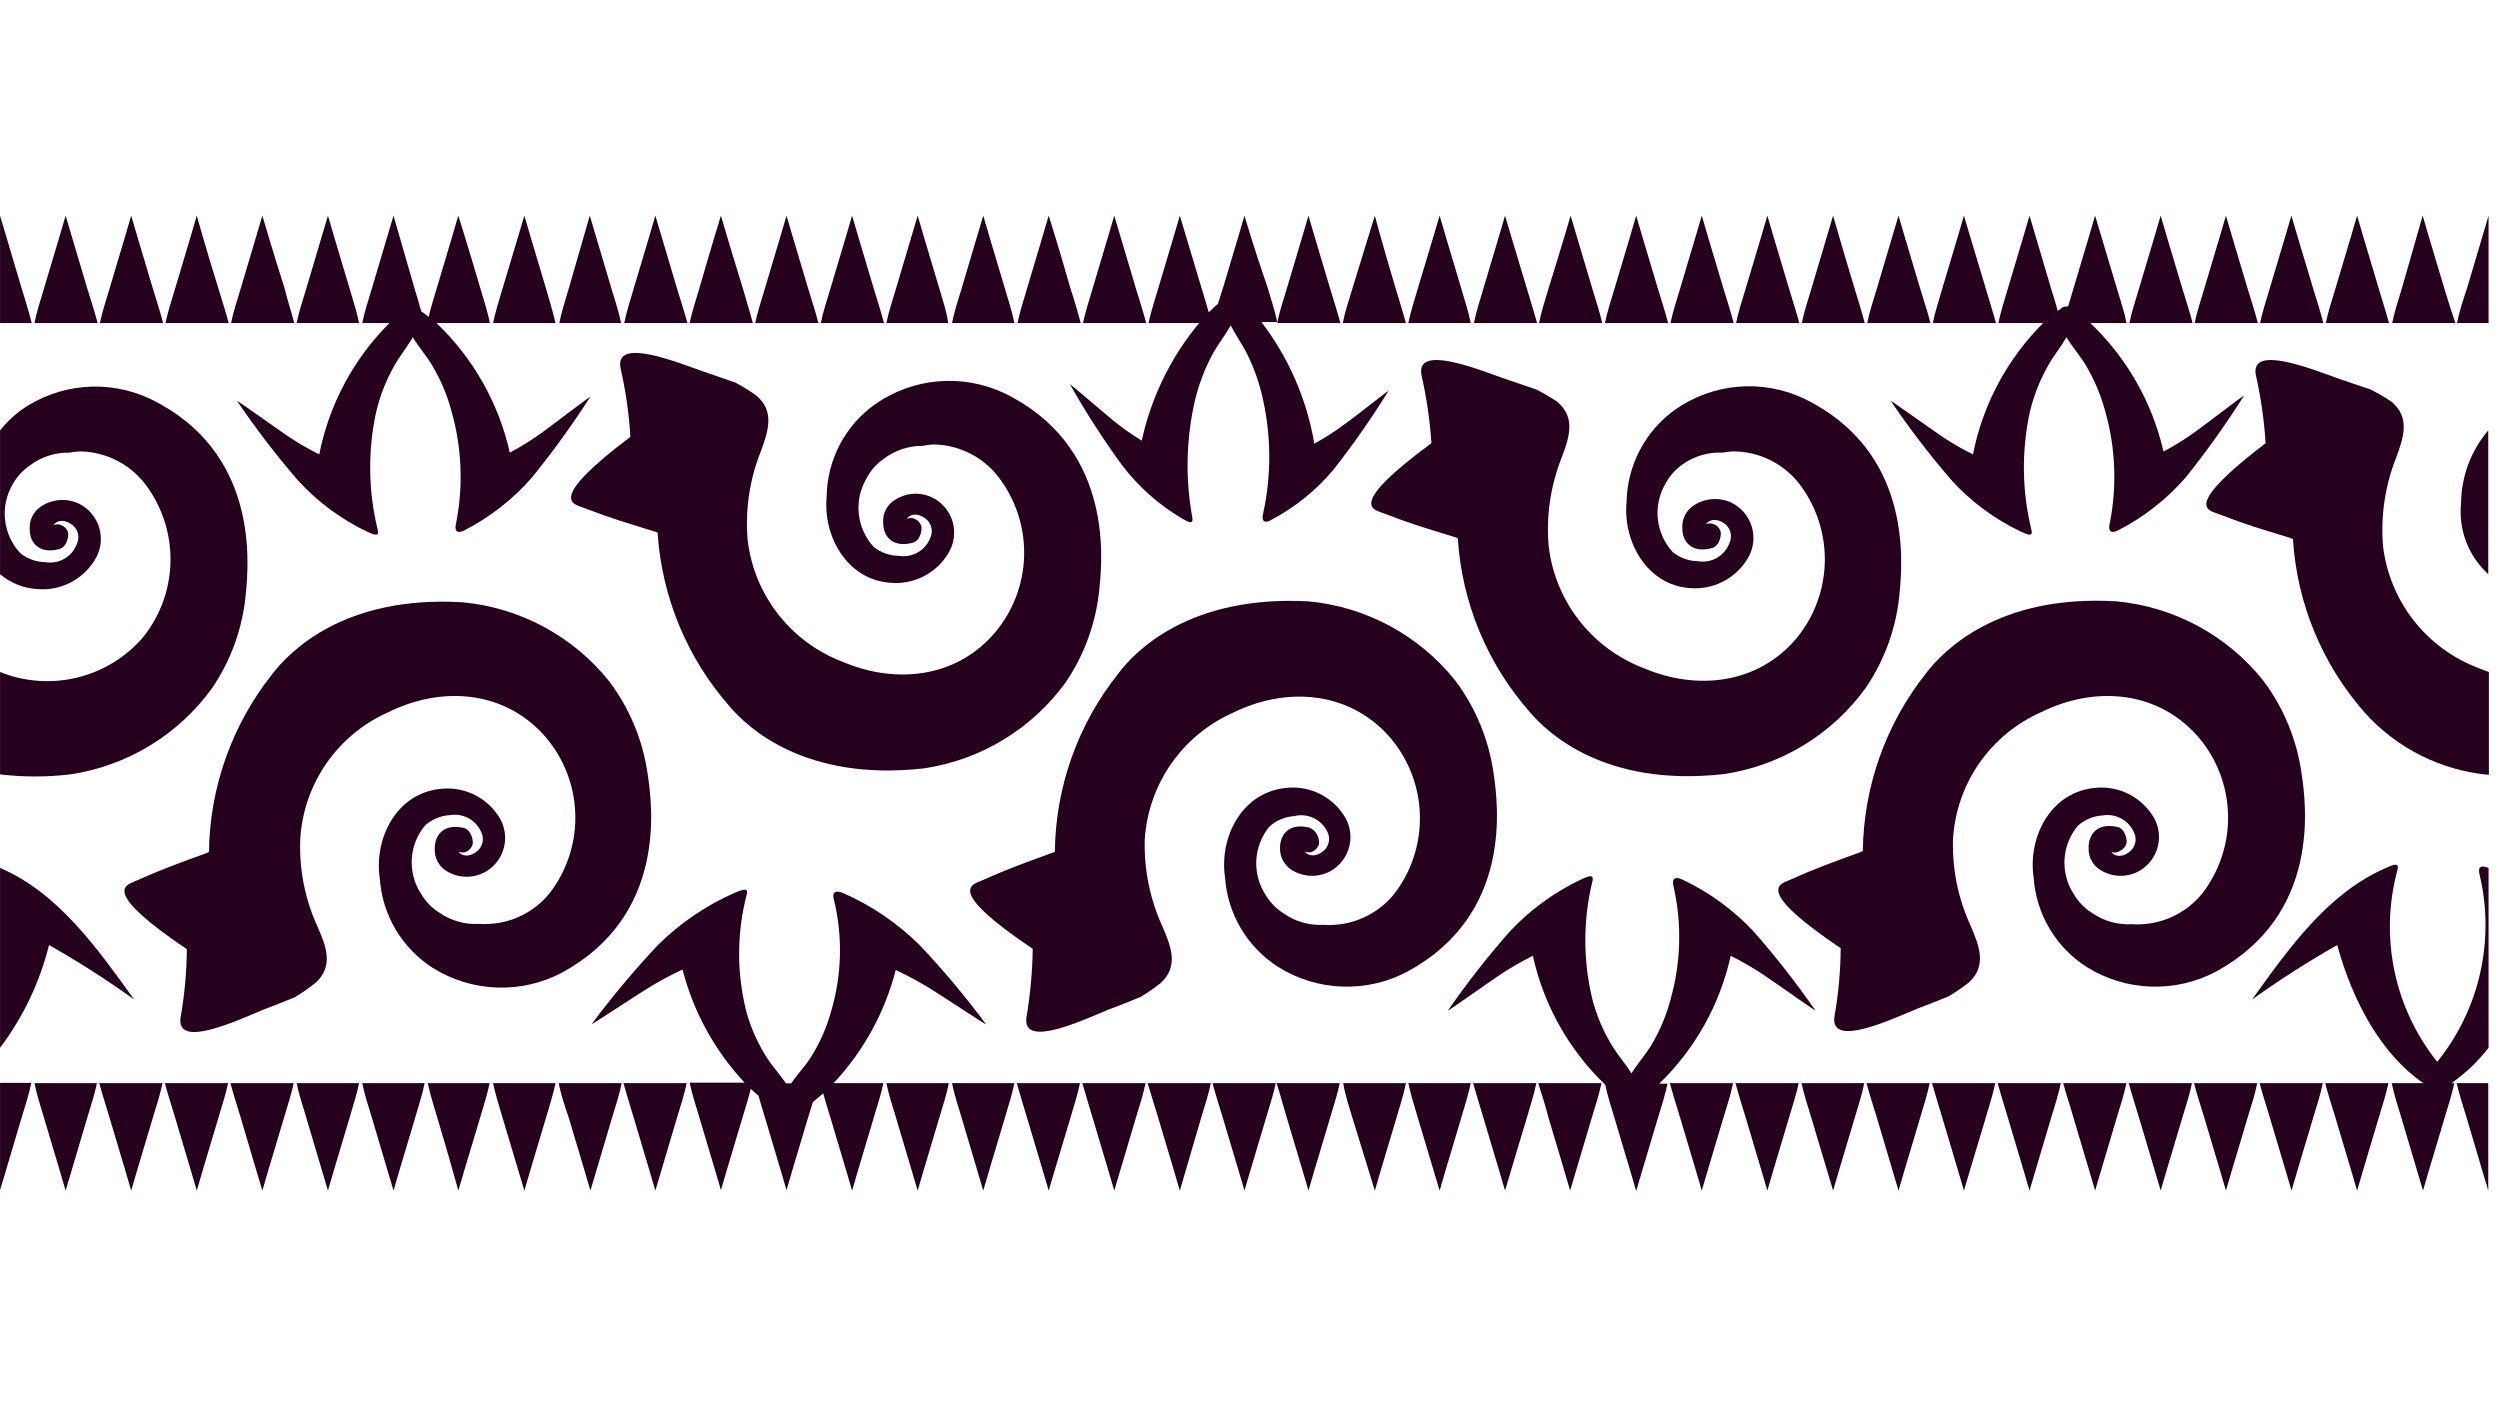 <svg xmlns="http://www.w3.org/2000/svg" xmlns:xlink="http://www.w3.org/1999/xlink" width="1920" zoomAndPan="magnify" viewBox="0 0 1440 810" height="1080" preserveAspectRatio="xMidYMid meet" version="1.0"><defs><clipPath id="7e6f226ad1"><path d="M 833 504 L 1046 504 L 1046 685.949 L 833 685.949 Z M 833 504 " clip-rule="nonzero"/></clipPath><clipPath id="587c8eea69"><path d="M 1089 124.199 L 1293 124.199 L 1293 308 L 1089 308 Z M 1089 124.199 " clip-rule="nonzero"/></clipPath><clipPath id="45ee396254"><path d="M 616 124.199 L 800 124.199 L 800 301 L 616 301 Z M 616 124.199 " clip-rule="nonzero"/></clipPath><clipPath id="9b88530ed0"><path d="M 1297 498 L 1434 498 L 1434 685.949 L 1297 685.949 Z M 1297 498 " clip-rule="nonzero"/></clipPath><clipPath id="999bd08ea1"><path d="M 340 512 L 568 512 L 568 685.949 L 340 685.949 Z M 340 512 " clip-rule="nonzero"/></clipPath><clipPath id="bc16a60115"><path d="M 136 124.199 L 340 124.199 L 340 308 L 136 308 Z M 136 124.199 " clip-rule="nonzero"/></clipPath><clipPath id="65e44d2764"><path d="M 170 124.199 L 207 124.199 L 207 187 L 170 187 Z M 170 124.199 " clip-rule="nonzero"/></clipPath><clipPath id="290184686d"><path d="M 133 124.199 L 170 124.199 L 170 187 L 133 187 Z M 133 124.199 " clip-rule="nonzero"/></clipPath><clipPath id="13c30b2eda"><path d="M 95 124.199 L 132 124.199 L 132 187 L 95 187 Z M 95 124.199 " clip-rule="nonzero"/></clipPath><clipPath id="5504db391e"><path d="M 57 124.199 L 94 124.199 L 94 187 L 57 187 Z M 57 124.199 " clip-rule="nonzero"/></clipPath><clipPath id="7afedf60db"><path d="M 19 124.199 L 57 124.199 L 57 187 L 19 187 Z M 19 124.199 " clip-rule="nonzero"/></clipPath><clipPath id="a7f07b2049"><path d="M 0 124.199 L 19 124.199 L 19 187 L 0 187 Z M 0 124.199 " clip-rule="nonzero"/></clipPath><clipPath id="b71fd2534b"><path d="M 623 124.199 L 661 124.199 L 661 187 L 623 187 Z M 623 124.199 " clip-rule="nonzero"/></clipPath><clipPath id="a5f5c366dc"><path d="M 586 124.199 L 623 124.199 L 623 187 L 586 187 Z M 586 124.199 " clip-rule="nonzero"/></clipPath><clipPath id="848d37b757"><path d="M 548 124.199 L 585 124.199 L 585 187 L 548 187 Z M 548 124.199 " clip-rule="nonzero"/></clipPath><clipPath id="23fc93a125"><path d="M 510 124.199 L 547 124.199 L 547 187 L 510 187 Z M 510 124.199 " clip-rule="nonzero"/></clipPath><clipPath id="a4caf5c760"><path d="M 472 124.199 L 510 124.199 L 510 187 L 472 187 Z M 472 124.199 " clip-rule="nonzero"/></clipPath><clipPath id="89ea691c42"><path d="M 435 124.199 L 472 124.199 L 472 187 L 435 187 Z M 435 124.199 " clip-rule="nonzero"/></clipPath><clipPath id="4588691aa8"><path d="M 397 124.199 L 434 124.199 L 434 187 L 397 187 Z M 397 124.199 " clip-rule="nonzero"/></clipPath><clipPath id="79f93af9b0"><path d="M 359 124.199 L 396 124.199 L 396 187 L 359 187 Z M 359 124.199 " clip-rule="nonzero"/></clipPath><clipPath id="5ff6350b28"><path d="M 322 124.199 L 358 124.199 L 358 187 L 322 187 Z M 322 124.199 " clip-rule="nonzero"/></clipPath><clipPath id="467da30ac1"><path d="M 284 124.199 L 320 124.199 L 320 187 L 284 187 Z M 284 124.199 " clip-rule="nonzero"/></clipPath><clipPath id="9bce57a9d2"><path d="M 1113 124.199 L 1150 124.199 L 1150 187 L 1113 187 Z M 1113 124.199 " clip-rule="nonzero"/></clipPath><clipPath id="a48ef611b1"><path d="M 1075 124.199 L 1112 124.199 L 1112 187 L 1075 187 Z M 1075 124.199 " clip-rule="nonzero"/></clipPath><clipPath id="a49da10212"><path d="M 1037 124.199 L 1075 124.199 L 1075 187 L 1037 187 Z M 1037 124.199 " clip-rule="nonzero"/></clipPath><clipPath id="a6e74b26e9"><path d="M 999 124.199 L 1037 124.199 L 1037 187 L 999 187 Z M 999 124.199 " clip-rule="nonzero"/></clipPath><clipPath id="ea9266f760"><path d="M 962 124.199 L 999 124.199 L 999 187 L 962 187 Z M 962 124.199 " clip-rule="nonzero"/></clipPath><clipPath id="66d27c4ebc"><path d="M 924 124.199 L 961 124.199 L 961 187 L 924 187 Z M 924 124.199 " clip-rule="nonzero"/></clipPath><clipPath id="a590d79e0e"><path d="M 886 124.199 L 923 124.199 L 923 187 L 886 187 Z M 886 124.199 " clip-rule="nonzero"/></clipPath><clipPath id="270bd04a67"><path d="M 848 124.199 L 886 124.199 L 886 187 L 848 187 Z M 848 124.199 " clip-rule="nonzero"/></clipPath><clipPath id="7250adb2f9"><path d="M 811 124.199 L 848 124.199 L 848 187 L 811 187 Z M 811 124.199 " clip-rule="nonzero"/></clipPath><clipPath id="dadadbba4a"><path d="M 773 124.199 L 810 124.199 L 810 187 L 773 187 Z M 773 124.199 " clip-rule="nonzero"/></clipPath><clipPath id="320a039432"><path d="M 735 124.199 L 773 124.199 L 773 187 L 735 187 Z M 735 124.199 " clip-rule="nonzero"/></clipPath><clipPath id="58781e50ca"><path d="M 1415 124.199 L 1434 124.199 L 1434 187 L 1415 187 Z M 1415 124.199 " clip-rule="nonzero"/></clipPath><clipPath id="6ac5e0dcca"><path d="M 1377 124.199 L 1415 124.199 L 1415 187 L 1377 187 Z M 1377 124.199 " clip-rule="nonzero"/></clipPath><clipPath id="5bd4ce75e1"><path d="M 1339 124.199 L 1377 124.199 L 1377 187 L 1339 187 Z M 1339 124.199 " clip-rule="nonzero"/></clipPath><clipPath id="42e370e4b2"><path d="M 1301 124.199 L 1339 124.199 L 1339 187 L 1301 187 Z M 1301 124.199 " clip-rule="nonzero"/></clipPath><clipPath id="545f6ea3b0"><path d="M 1226 124.199 L 1263 124.199 L 1263 187 L 1226 187 Z M 1226 124.199 " clip-rule="nonzero"/></clipPath><clipPath id="399deb8ec8"><path d="M 1264 124.199 L 1301 124.199 L 1301 187 L 1264 187 Z M 1264 124.199 " clip-rule="nonzero"/></clipPath><clipPath id="e609759722"><path d="M 208 623 L 245 623 L 245 685.949 L 208 685.949 Z M 208 623 " clip-rule="nonzero"/></clipPath><clipPath id="292527e980"><path d="M 170 623 L 207 623 L 207 685.949 L 170 685.949 Z M 170 623 " clip-rule="nonzero"/></clipPath><clipPath id="680fb91241"><path d="M 132 623 L 170 623 L 170 685.949 L 132 685.949 Z M 132 623 " clip-rule="nonzero"/></clipPath><clipPath id="8858b18b4e"><path d="M 94 623 L 132 623 L 132 685.949 L 94 685.949 Z M 94 623 " clip-rule="nonzero"/></clipPath><clipPath id="0a28b215f1"><path d="M 57 623 L 94 623 L 94 685.949 L 57 685.949 Z M 57 623 " clip-rule="nonzero"/></clipPath><clipPath id="c68758902e"><path d="M 19 623 L 56 623 L 56 685.949 L 19 685.949 Z M 19 623 " clip-rule="nonzero"/></clipPath><clipPath id="f3b731d36e"><path d="M 0 623 L 19 623 L 19 685.949 L 0 685.949 Z M 0 623 " clip-rule="nonzero"/></clipPath><clipPath id="dcbf350b3b"><path d="M 661 623 L 698 623 L 698 685.949 L 661 685.949 Z M 661 623 " clip-rule="nonzero"/></clipPath><clipPath id="4869fdaf05"><path d="M 623 623 L 660 623 L 660 685.949 L 623 685.949 Z M 623 623 " clip-rule="nonzero"/></clipPath><clipPath id="45ca1bc297"><path d="M 585 623 L 623 623 L 623 685.949 L 585 685.949 Z M 585 623 " clip-rule="nonzero"/></clipPath><clipPath id="dd3e2ebe4c"><path d="M 548 623 L 585 623 L 585 685.949 L 548 685.949 Z M 548 623 " clip-rule="nonzero"/></clipPath><clipPath id="226bb55582"><path d="M 510 623 L 547 623 L 547 685.949 L 510 685.949 Z M 510 623 " clip-rule="nonzero"/></clipPath><clipPath id="a8258deb44"><path d="M 359 623 L 396 623 L 396 685.949 L 359 685.949 Z M 359 623 " clip-rule="nonzero"/></clipPath><clipPath id="7da8a0aafe"><path d="M 321 623 L 359 623 L 359 685.949 L 321 685.949 Z M 321 623 " clip-rule="nonzero"/></clipPath><clipPath id="ecd091ee1f"><path d="M 246 623 L 283 623 L 283 685.949 L 246 685.949 Z M 246 623 " clip-rule="nonzero"/></clipPath><clipPath id="2361e99f61"><path d="M 284 623 L 320 623 L 320 685.949 L 284 685.949 Z M 284 623 " clip-rule="nonzero"/></clipPath><clipPath id="e249959e30"><path d="M 1188 623 L 1225 623 L 1225 685.949 L 1188 685.949 Z M 1188 623 " clip-rule="nonzero"/></clipPath><clipPath id="12058d7d21"><path d="M 1150 623 L 1188 623 L 1188 685.949 L 1150 685.949 Z M 1150 623 " clip-rule="nonzero"/></clipPath><clipPath id="9adfdcad5b"><path d="M 1112 623 L 1150 623 L 1150 685.949 L 1112 685.949 Z M 1112 623 " clip-rule="nonzero"/></clipPath><clipPath id="fecd0c56a1"><path d="M 1075 623 L 1112 623 L 1112 685.949 L 1075 685.949 Z M 1075 623 " clip-rule="nonzero"/></clipPath><clipPath id="d7dd600b01"><path d="M 1037 623 L 1074 623 L 1074 685.949 L 1037 685.949 Z M 1037 623 " clip-rule="nonzero"/></clipPath><clipPath id="e871709179"><path d="M 999 623 L 1037 623 L 1037 685.949 L 999 685.949 Z M 999 623 " clip-rule="nonzero"/></clipPath><clipPath id="c5a06580a5"><path d="M 961 623 L 999 623 L 999 685.949 L 961 685.949 Z M 961 623 " clip-rule="nonzero"/></clipPath><clipPath id="cc3ffc0d8f"><path d="M 886 623 L 923 623 L 923 685.949 L 886 685.949 Z M 886 623 " clip-rule="nonzero"/></clipPath><clipPath id="1e45702e99"><path d="M 848 623 L 885 623 L 885 685.949 L 848 685.949 Z M 848 623 " clip-rule="nonzero"/></clipPath><clipPath id="c4c7392604"><path d="M 811 623 L 848 623 L 848 685.949 L 811 685.949 Z M 811 623 " clip-rule="nonzero"/></clipPath><clipPath id="7553ff2fd2"><path d="M 773 623 L 810 623 L 810 685.949 L 773 685.949 Z M 773 623 " clip-rule="nonzero"/></clipPath><clipPath id="2f82a91b39"><path d="M 698 623 L 735 623 L 735 685.949 L 698 685.949 Z M 698 623 " clip-rule="nonzero"/></clipPath><clipPath id="38d79e7e04"><path d="M 735 623 L 772 623 L 772 685.949 L 735 685.949 Z M 735 623 " clip-rule="nonzero"/></clipPath><clipPath id="cce61ec3aa"><path d="M 1415 623 L 1434 623 L 1434 685.949 L 1415 685.949 Z M 1415 623 " clip-rule="nonzero"/></clipPath><clipPath id="97e4909c93"><path d="M 1339 623 L 1376 623 L 1376 685.949 L 1339 685.949 Z M 1339 623 " clip-rule="nonzero"/></clipPath><clipPath id="13ec2eb837"><path d="M 1301 623 L 1338 623 L 1338 685.949 L 1301 685.949 Z M 1301 623 " clip-rule="nonzero"/></clipPath><clipPath id="f624d536e2"><path d="M 1226 623 L 1263 623 L 1263 685.949 L 1226 685.949 Z M 1226 623 " clip-rule="nonzero"/></clipPath><clipPath id="1b5459c2ab"><path d="M 1263 623 L 1301 623 L 1301 685.949 L 1263 685.949 Z M 1263 623 " clip-rule="nonzero"/></clipPath></defs><g clip-path="url(#7e6f226ad1)"><path fill="#25011e" d="M 996.887 550.539 C 1003.793 553.973 1010.438 557.855 1016.82 562.191 C 1024.645 567.473 1046.309 582.852 1045.672 582.035 C 1034.688 566.176 1022.824 551.008 1010.082 536.523 C 1004.211 530.254 997.797 524.594 990.848 519.543 C 983.898 514.492 976.535 510.141 968.758 506.488 C 965.027 504.848 962.66 505.852 964.027 510.855 C 965.223 516.164 966.082 521.527 966.613 526.945 C 967.141 532.363 967.332 537.789 967.188 543.23 C 967.039 548.672 966.559 554.082 965.738 559.461 C 964.922 564.844 963.773 570.152 962.297 575.391 C 959.875 584.711 956.203 593.508 951.285 601.785 C 947.824 607.52 943.273 612.527 939.723 618.262 C 936.355 612.801 932.078 608.066 928.801 602.695 C 923.543 594.18 919.66 585.078 917.152 575.391 C 914.488 564.305 913.156 553.066 913.156 541.668 C 913.156 530.27 914.488 519.027 917.152 507.941 C 918.516 502.938 914.602 504.848 910.871 506.488 C 903.098 510.16 895.734 514.531 888.785 519.598 C 881.836 524.664 875.426 530.336 869.547 536.613 C 856.805 551.098 844.941 566.27 833.957 582.125 C 833.32 582.945 854.984 567.562 862.812 562.281 C 869.246 557.906 875.953 553.992 882.926 550.539 C 884.48 557.586 886.539 564.48 889.109 571.223 C 891.68 577.965 894.727 584.48 898.258 590.77 C 901.789 597.062 905.766 603.059 910.18 608.766 C 914.598 614.469 919.41 619.82 924.613 624.812 C 925.797 630.547 927.891 637.191 930.074 644.383 C 937.176 667.957 942.453 686.07 942.453 686.07 C 942.453 686.07 947.734 667.867 954.832 644.383 C 957.109 637.012 959.293 630.094 960.477 624.176 L 955.742 624.176 C 960.875 619.207 965.617 613.891 969.969 608.23 C 974.324 602.566 978.242 596.617 981.727 590.383 C 985.211 584.148 988.223 577.691 990.762 571.016 C 993.301 564.34 995.344 557.516 996.887 550.539 Z M 996.887 550.539 " fill-opacity="1" fill-rule="nonzero"/></g><path fill="#25011e" d="M 1221.07 490.102 C 1221.965 489.73 1222.738 489.184 1223.391 488.469 C 1224.043 487.754 1224.512 486.934 1224.801 486.008 C 1225.527 484.004 1223.98 476.906 1219.43 476.27 C 1207.508 473.719 1202.957 481.094 1203.047 488.281 C 1202.977 489.574 1203.082 490.852 1203.359 492.113 C 1203.641 493.375 1204.086 494.574 1204.695 495.715 C 1205.305 496.855 1206.059 497.891 1206.953 498.824 C 1207.848 499.758 1208.852 500.551 1209.965 501.207 C 1211.621 502.223 1213.379 503.008 1215.242 503.559 C 1217.105 504.113 1219.008 504.41 1220.949 504.461 C 1222.891 504.508 1224.809 504.301 1226.695 503.844 C 1228.582 503.383 1230.379 502.688 1232.082 501.754 C 1232.77 501.367 1233.434 500.945 1234.074 500.492 C 1234.715 500.035 1235.332 499.547 1235.922 499.027 C 1236.512 498.508 1237.074 497.957 1237.609 497.379 C 1238.141 496.801 1238.645 496.195 1239.113 495.562 C 1239.582 494.934 1240.02 494.277 1240.422 493.602 C 1240.82 492.926 1241.188 492.23 1241.516 491.516 C 1241.844 490.797 1242.137 490.07 1242.387 489.324 C 1242.641 488.578 1242.852 487.82 1243.027 487.055 C 1243.199 486.285 1243.332 485.512 1243.426 484.73 C 1243.516 483.949 1243.566 483.164 1243.578 482.375 C 1243.586 481.59 1243.559 480.805 1243.484 480.02 C 1243.414 479.238 1243.301 478.457 1243.148 477.688 C 1242.992 476.914 1242.801 476.152 1242.566 475.402 C 1242.336 474.648 1242.062 473.91 1241.754 473.188 C 1241.441 472.465 1241.094 471.762 1240.711 471.074 C 1240.328 470.387 1239.91 469.719 1239.453 469.078 C 1238.539 467.719 1237.531 466.434 1236.434 465.219 C 1235.336 464 1234.156 462.867 1232.902 461.816 C 1231.645 460.762 1230.324 459.805 1228.934 458.938 C 1227.543 458.07 1226.098 457.305 1224.602 456.641 C 1223.105 455.977 1221.566 455.418 1219.992 454.969 C 1218.418 454.52 1216.816 454.184 1215.195 453.957 C 1213.574 453.73 1211.941 453.617 1210.305 453.621 C 1208.664 453.621 1207.035 453.738 1205.414 453.969 C 1180.656 457.062 1168.004 482.641 1171.371 505.395 C 1171.543 507.984 1171.867 510.559 1172.344 513.109 C 1172.816 515.66 1173.438 518.18 1174.207 520.656 C 1174.977 523.137 1175.887 525.562 1176.941 527.938 C 1177.996 530.309 1179.184 532.613 1180.508 534.848 C 1181.832 537.082 1183.281 539.23 1184.855 541.293 C 1186.43 543.355 1188.121 545.32 1189.926 547.188 C 1191.734 549.051 1193.641 550.805 1195.652 552.449 C 1197.664 554.09 1199.766 555.609 1201.953 557.004 C 1204.715 558.727 1207.578 560.262 1210.539 561.613 C 1213.5 562.961 1216.539 564.109 1219.652 565.062 C 1222.766 566.016 1225.926 566.758 1229.137 567.297 C 1232.344 567.836 1235.574 568.164 1238.828 568.277 C 1242.082 568.395 1245.328 568.297 1248.566 567.988 C 1251.809 567.676 1255.016 567.156 1258.188 566.43 C 1261.359 565.699 1264.469 564.77 1267.52 563.633 C 1270.57 562.496 1273.531 561.168 1276.41 559.645 C 1336.574 526.875 1328.562 464.164 1325.652 445.141 C 1324.262 435.477 1321.695 426.137 1317.953 417.121 C 1314.207 408.105 1309.402 399.695 1303.535 391.891 C 1300.969 388.688 1298.246 385.617 1295.371 382.684 C 1292.496 379.75 1289.48 376.969 1286.328 374.336 C 1283.176 371.707 1279.898 369.242 1276.496 366.938 C 1273.094 364.637 1269.586 362.512 1265.973 360.562 C 1262.355 358.613 1258.652 356.848 1254.859 355.27 C 1251.07 353.691 1247.207 352.309 1243.277 351.117 C 1239.348 349.926 1235.367 348.934 1231.336 348.145 C 1227.305 347.352 1223.246 346.766 1219.156 346.383 C 1150.348 342.195 1119.035 375.234 1109.387 387.797 C 1106.52 391.41 1103.805 395.137 1101.242 398.973 C 1098.68 402.809 1096.281 406.746 1094.043 410.781 C 1091.805 414.816 1089.738 418.938 1087.84 423.141 C 1085.941 427.348 1084.219 431.621 1082.676 435.969 C 1081.129 440.316 1079.766 444.719 1078.582 449.18 C 1077.398 453.641 1076.402 458.141 1075.59 462.684 C 1074.777 467.223 1074.152 471.793 1073.719 476.383 C 1073.281 480.977 1073.035 485.582 1072.977 490.195 L 1071.887 490.742 C 1053.043 497.656 1048.859 498.934 1030.199 507.125 C 1025.102 509.398 1010.719 512.766 1060.234 546.172 C 1060.137 559.473 1058.926 572.672 1056.594 585.766 C 1054.41 603.426 1087.816 587.859 1104.289 581.031 C 1110.387 578.758 1116.484 576.301 1122.492 573.844 C 1126.555 571.43 1130.438 568.762 1134.145 565.832 C 1144.613 556.184 1139.969 544.715 1135.145 533.34 C 1131.496 525.465 1128.812 517.273 1127.09 508.77 C 1125.367 500.266 1124.652 491.676 1124.949 483.004 C 1125.074 481.062 1125.262 479.125 1125.516 477.199 C 1125.77 475.27 1126.09 473.352 1126.477 471.445 C 1126.863 469.535 1127.312 467.645 1127.828 465.77 C 1128.34 463.895 1128.918 462.035 1129.562 460.199 C 1130.203 458.363 1130.906 456.551 1131.672 454.762 C 1132.438 452.973 1133.262 451.211 1134.148 449.48 C 1135.031 447.746 1135.977 446.047 1136.977 444.379 C 1137.98 442.711 1139.035 441.078 1140.148 439.484 C 1141.262 437.887 1142.43 436.332 1143.648 434.816 C 1144.867 433.301 1146.137 431.828 1147.457 430.398 C 1148.777 428.969 1150.145 427.586 1151.559 426.25 C 1152.973 424.914 1154.43 423.625 1155.934 422.391 C 1157.434 421.152 1158.977 419.969 1160.559 418.84 C 1162.145 417.707 1163.762 416.633 1165.418 415.613 C 1167.074 414.59 1168.766 413.629 1170.488 412.723 C 1172.211 411.816 1173.961 410.973 1175.742 410.188 C 1205.594 395.441 1241.004 397.262 1264.668 422.746 C 1265.984 424.191 1267.242 425.684 1268.438 427.227 C 1269.633 428.773 1270.766 430.363 1271.828 432.004 C 1272.895 433.641 1273.891 435.32 1274.816 437.039 C 1275.746 438.758 1276.602 440.512 1277.383 442.301 C 1278.168 444.094 1278.875 445.91 1279.512 447.758 C 1280.145 449.605 1280.703 451.477 1281.184 453.371 C 1281.664 455.266 1282.066 457.176 1282.391 459.102 C 1282.715 461.027 1282.961 462.965 1283.125 464.91 C 1283.289 466.855 1283.375 468.809 1283.379 470.762 C 1283.387 472.715 1283.312 474.664 1283.156 476.613 C 1283.004 478.559 1282.77 480.5 1282.453 482.426 C 1282.141 484.355 1281.75 486.266 1281.277 488.164 C 1280.809 490.059 1280.262 491.934 1279.637 493.785 C 1279.012 495.637 1278.312 497.457 1277.539 499.25 C 1276.766 501.047 1275.918 502.805 1275 504.531 C 1274.082 506.254 1273.098 507.938 1272.039 509.582 C 1271.039 511.215 1269.945 512.781 1268.754 514.281 C 1267.566 515.785 1266.289 517.207 1264.93 518.559 C 1263.57 519.906 1262.133 521.168 1260.621 522.344 C 1259.109 523.52 1257.531 524.602 1255.891 525.586 C 1254.246 526.574 1252.551 527.461 1250.805 528.242 C 1249.055 529.027 1247.27 529.703 1245.438 530.27 C 1243.609 530.84 1241.754 531.297 1239.871 531.641 C 1237.984 531.988 1236.086 532.219 1234.176 532.336 C 1232.113 532.52 1230.051 532.52 1227.988 532.336 C 1223.91 532.578 1219.906 532.145 1215.973 531.035 C 1212.043 529.93 1208.402 528.207 1205.051 525.875 C 1200.695 523.137 1197.207 519.555 1194.582 515.133 C 1193.609 513.66 1192.762 512.117 1192.035 510.508 C 1191.312 508.898 1190.719 507.242 1190.258 505.535 C 1189.797 503.832 1189.477 502.102 1189.293 500.344 C 1189.109 498.59 1189.066 496.828 1189.164 495.066 C 1189.262 493.305 1189.5 491.559 1189.875 489.836 C 1190.25 488.109 1190.762 486.426 1191.41 484.781 C 1192.055 483.141 1192.828 481.559 1193.727 480.039 C 1194.625 478.52 1195.637 477.078 1196.766 475.723 C 1198.723 473.941 1200.918 472.535 1203.352 471.504 C 1205.789 470.473 1208.324 469.879 1210.965 469.715 C 1211.883 469.551 1212.805 469.465 1213.734 469.453 C 1214.664 469.445 1215.586 469.512 1216.508 469.66 C 1217.426 469.805 1218.324 470.023 1219.207 470.32 C 1220.09 470.617 1220.938 470.984 1221.758 471.422 C 1222.578 471.863 1223.355 472.367 1224.094 472.934 C 1224.828 473.504 1225.512 474.129 1226.141 474.812 C 1226.773 475.496 1227.34 476.227 1227.852 477.008 C 1228.359 477.785 1228.797 478.602 1229.168 479.453 C 1229.582 480.289 1229.859 481.164 1230.004 482.082 C 1230.145 483 1230.148 483.918 1230.012 484.84 C 1229.871 485.758 1229.598 486.637 1229.191 487.473 C 1228.785 488.309 1228.262 489.062 1227.621 489.738 C 1220.613 496.293 1215.609 490.832 1216.426 490.832 C 1217.215 491.094 1218.016 491.164 1218.836 491.035 C 1219.656 490.906 1220.402 490.594 1221.07 490.102 Z M 1221.07 490.102 " fill-opacity="1" fill-rule="nonzero"/><g clip-path="url(#587c8eea69)"><path fill="#25011e" d="M 1136.418 261.73 C 1129.691 258.391 1123.23 254.602 1117.031 250.355 C 1109.477 245.168 1088.453 230.059 1089.09 230.969 C 1099.84 246.805 1111.457 261.977 1123.949 276.477 C 1129.602 282.707 1135.801 288.324 1142.559 293.332 C 1149.312 298.34 1156.488 302.645 1164.09 306.242 C 1167.641 307.879 1171.461 309.699 1170.008 304.785 C 1167.324 293.719 1165.91 282.492 1165.773 271.109 C 1165.637 259.723 1166.773 248.465 1169.188 237.34 C 1171.473 227.711 1175.082 218.609 1180.02 210.031 C 1183.113 204.57 1187.117 199.746 1190.305 194.285 C 1193.762 200.02 1198.223 204.934 1201.59 210.668 C 1206.449 218.91 1210.121 227.645 1212.605 236.883 C 1215.582 247.367 1217.297 258.059 1217.742 268.949 C 1218.188 279.84 1217.355 290.633 1215.242 301.328 C 1213.969 306.332 1216.246 307.332 1219.793 305.605 C 1227.254 301.797 1234.285 297.312 1240.883 292.152 C 1247.48 286.992 1253.527 281.25 1259.023 274.93 C 1271.062 259.895 1282.227 244.238 1292.52 227.965 C 1293.066 227.055 1272.586 242.801 1265.215 248.172 C 1259.148 252.586 1252.809 256.562 1246.191 260.094 C 1244.574 253.066 1242.457 246.191 1239.84 239.473 C 1237.219 232.758 1234.125 226.262 1230.559 219.996 C 1226.988 213.73 1222.984 207.758 1218.543 202.078 C 1214.102 196.395 1209.27 191.07 1204.047 186.094 L 1224.891 186.094 C 1223.707 180.086 1221.523 173.262 1219.25 165.887 L 1206.777 124.199 C 1206.777 124.199 1201.5 142.402 1194.398 165.887 L 1191.215 176.535 C 1190.82 176.449 1190.426 176.449 1190.031 176.535 C 1189.238 176.535 1188.512 176.746 1187.848 177.176 L 1185.297 179.086 C 1184.113 174.988 1182.84 170.621 1181.383 166.07 L 1169.004 124.199 C 1169.004 124.199 1163.727 142.402 1156.625 165.887 C 1154.441 173.262 1152.258 180.086 1151.074 186.094 L 1176.832 186.094 C 1171.688 191.227 1166.953 196.707 1162.621 202.539 C 1158.289 208.371 1154.41 214.492 1150.988 220.902 C 1147.562 227.309 1144.633 233.934 1142.191 240.777 C 1139.75 247.617 1137.824 254.605 1136.418 261.73 Z M 1136.418 261.73 " fill-opacity="1" fill-rule="nonzero"/></g><g clip-path="url(#45ee396254)"><path fill="#25011e" d="M 657.652 253.812 C 651.711 250.227 646.066 246.223 640.723 241.797 C 634.078 236.336 615.781 220.5 616.328 221.41 C 625.418 237.488 635.402 252.992 646.273 267.922 C 651.023 274.18 656.34 279.91 662.223 285.121 C 668.105 290.328 674.438 294.91 681.227 298.867 C 684.41 300.688 687.777 302.602 686.688 297.594 C 684.672 286.41 683.812 275.141 684.105 263.781 C 684.395 252.426 685.832 241.211 688.414 230.148 C 690.762 220.574 694.309 211.473 699.066 202.844 C 702.07 197.562 705.891 192.828 708.895 187.461 C 711.898 193.285 715.633 198.383 718.543 204.297 C 722.691 212.777 725.727 221.637 727.645 230.875 C 729.945 241.508 731.094 252.266 731.094 263.145 C 731.094 274.02 729.945 284.777 727.645 295.41 C 726.371 300.324 728.375 301.418 731.652 299.777 C 738.617 296.145 745.16 291.871 751.289 286.957 C 757.414 282.039 763.004 276.574 768.059 270.562 C 779.504 255.988 790.094 240.82 799.824 225.051 C 800.461 224.23 781.621 239.25 774.52 244.348 C 768.961 248.496 763.137 252.227 757.047 255.543 C 755.969 249.191 754.516 242.934 752.68 236.758 C 750.844 230.586 748.641 224.547 746.07 218.641 C 743.5 212.734 740.586 207.008 737.32 201.457 C 734.055 195.906 730.465 190.574 726.555 185.457 L 735.656 185.457 C 734.473 179.449 732.195 172.621 730.012 165.25 C 722.094 142.402 716.812 124.199 716.812 124.199 C 716.812 124.199 711.535 142.402 704.434 165.887 L 701.523 174.988 C 699.703 176.535 697.973 178.176 696.242 179.906 C 695.059 175.445 693.512 170.801 691.965 165.523 L 679.586 124.199 C 679.586 124.199 674.309 142.402 667.207 165.887 C 665.023 173.262 662.75 180.086 661.566 186.094 L 690.691 186.094 C 686.633 190.973 682.879 196.078 679.434 201.41 C 675.988 206.742 672.875 212.258 670.09 217.961 C 667.309 223.668 664.875 229.52 662.793 235.516 C 660.715 241.512 659 247.609 657.652 253.812 Z M 657.652 253.812 " fill-opacity="1" fill-rule="nonzero"/></g><path fill="#25011e" d="M 796.004 295.32 C 815.117 302.602 819.395 303.602 838.508 309.52 L 839.691 310.062 C 839.98 314.656 840.461 319.23 841.129 323.781 C 841.797 328.336 842.648 332.852 843.691 337.336 C 844.73 341.816 845.953 346.25 847.359 350.633 C 848.766 355.012 850.352 359.328 852.113 363.578 C 853.875 367.832 855.809 372 857.914 376.094 C 860.02 380.184 862.293 384.184 864.73 388.086 C 867.164 391.988 869.758 395.785 872.508 399.477 C 875.258 403.164 878.152 406.734 881.199 410.188 C 891.484 422.293 924.523 453.605 992.973 445.867 C 997.035 445.262 1001.062 444.457 1005.047 443.449 C 1009.031 442.441 1012.957 441.238 1016.82 439.84 C 1020.688 438.438 1024.469 436.848 1028.176 435.07 C 1031.883 433.289 1035.488 431.328 1038.996 429.188 C 1042.508 427.047 1045.898 424.738 1049.176 422.258 C 1052.457 419.777 1055.602 417.141 1058.613 414.344 C 1061.629 411.551 1064.496 408.609 1067.215 405.527 C 1069.934 402.445 1072.492 399.234 1074.891 395.898 C 1077.621 391.848 1080.086 387.641 1082.285 383.277 C 1084.48 378.914 1086.395 374.43 1088.023 369.82 C 1089.648 365.215 1090.98 360.523 1092.012 355.75 C 1093.043 350.973 1093.766 346.152 1094.188 341.285 C 1096.008 322.078 1100.832 259.367 1038.938 229.512 C 1035.992 228.129 1032.973 226.941 1029.875 225.957 C 1026.777 224.973 1023.625 224.195 1020.426 223.625 C 1017.223 223.055 1014 222.695 1010.75 222.551 C 1007.504 222.406 1004.258 222.477 1001.02 222.758 C 997.781 223.039 994.574 223.535 991.402 224.238 C 988.227 224.945 985.113 225.855 982.059 226.973 C 979.004 228.086 976.035 229.398 973.156 230.906 C 970.273 232.41 967.504 234.102 964.844 235.973 C 962.73 237.484 960.715 239.113 958.789 240.859 C 956.867 242.605 955.051 244.457 953.344 246.418 C 951.637 248.375 950.047 250.426 948.582 252.57 C 947.113 254.715 945.773 256.934 944.566 259.234 C 943.355 261.535 942.285 263.898 941.352 266.32 C 940.418 268.746 939.629 271.219 938.984 273.734 C 938.34 276.25 937.844 278.797 937.492 281.371 C 937.145 283.945 936.949 286.531 936.902 289.129 C 934.719 312.066 948.734 337.008 973.309 338.734 C 974.941 338.879 976.574 338.91 978.211 338.824 C 979.848 338.742 981.469 338.543 983.078 338.234 C 984.684 337.926 986.266 337.504 987.812 336.973 C 989.363 336.441 990.867 335.809 992.328 335.066 C 993.789 334.324 995.191 333.488 996.535 332.551 C 997.879 331.617 999.152 330.59 1000.355 329.477 C 1001.555 328.363 1002.672 327.172 1003.707 325.902 C 1004.742 324.633 1005.684 323.297 1006.531 321.898 C 1006.953 321.23 1007.332 320.539 1007.68 319.832 C 1008.027 319.125 1008.336 318.402 1008.605 317.66 C 1008.879 316.922 1009.109 316.168 1009.301 315.402 C 1009.492 314.641 1009.645 313.867 1009.758 313.086 C 1009.871 312.305 1009.941 311.523 1009.973 310.734 C 1010 309.945 1009.988 309.16 1009.938 308.375 C 1009.887 307.586 1009.793 306.805 1009.66 306.027 C 1009.527 305.25 1009.352 304.484 1009.137 303.727 C 1008.926 302.965 1008.672 302.219 1008.379 301.488 C 1008.09 300.758 1007.762 300.039 1007.395 299.344 C 1007.027 298.645 1006.625 297.969 1006.191 297.312 C 1005.754 296.656 1005.281 296.023 1004.781 295.418 C 1004.277 294.809 1003.746 294.23 1003.184 293.68 C 1002.617 293.125 1002.027 292.605 1001.41 292.117 C 1000.793 291.625 1000.152 291.168 999.488 290.746 C 998.82 290.324 998.137 289.938 997.43 289.586 C 995.672 288.75 993.836 288.156 991.922 287.805 C 990.008 287.453 988.082 287.352 986.141 287.504 C 984.203 287.656 982.312 288.055 980.477 288.699 C 978.641 289.348 976.922 290.219 975.312 291.312 C 974.246 292.043 973.297 292.898 972.457 293.883 C 971.621 294.863 970.926 295.941 970.375 297.109 C 969.82 298.277 969.434 299.496 969.203 300.766 C 968.977 302.039 968.918 303.316 969.031 304.602 C 969.031 311.793 974.312 318.895 986.055 315.707 C 990.605 314.523 991.789 307.699 990.969 305.785 C 990.641 304.859 990.121 304.055 989.418 303.367 C 988.715 302.68 987.898 302.18 986.965 301.871 C 986.324 301.598 985.656 301.461 984.961 301.461 C 984.266 301.461 983.598 301.598 982.957 301.871 C 982.141 301.871 986.871 296.23 994.246 302.328 C 994.914 302.973 995.469 303.703 995.91 304.52 C 996.355 305.336 996.664 306.199 996.844 307.109 C 997.023 308.023 997.062 308.938 996.961 309.863 C 996.859 310.785 996.621 311.672 996.246 312.523 C 995.93 313.426 995.535 314.297 995.066 315.137 C 994.598 315.973 994.059 316.762 993.449 317.504 C 992.84 318.246 992.172 318.93 991.441 319.551 C 990.715 320.176 989.938 320.734 989.109 321.219 C 988.281 321.707 987.422 322.121 986.52 322.457 C 985.621 322.793 984.699 323.047 983.758 323.223 C 982.812 323.395 981.863 323.484 980.902 323.492 C 979.941 323.5 978.988 323.422 978.043 323.262 C 975.391 323.223 972.812 322.754 970.316 321.848 C 967.82 320.941 965.543 319.656 963.48 317.984 C 962.293 316.684 961.211 315.297 960.242 313.824 C 959.273 312.352 958.426 310.812 957.699 309.207 C 956.973 307.602 956.375 305.945 955.914 304.246 C 955.449 302.547 955.121 300.82 954.93 299.066 C 954.738 297.316 954.688 295.559 954.773 293.797 C 954.859 292.039 955.086 290.293 955.449 288.57 C 955.812 286.844 956.309 285.16 956.938 283.512 C 957.566 281.867 958.32 280.281 959.203 278.754 C 961.637 274.191 964.973 270.426 969.215 267.465 C 972.551 265.086 976.184 263.316 980.113 262.164 C 984.047 261.008 988.059 260.531 992.152 260.73 C 994.168 260.348 996.199 260.105 998.25 260.004 C 1000.172 260.004 1002.09 260.117 1004 260.348 C 1005.91 260.578 1007.797 260.922 1009.664 261.375 C 1011.535 261.832 1013.371 262.395 1015.172 263.07 C 1016.973 263.746 1018.727 264.523 1020.434 265.406 C 1022.141 266.289 1023.793 267.273 1025.383 268.352 C 1026.973 269.434 1028.496 270.605 1029.945 271.867 C 1031.398 273.129 1032.77 274.473 1034.059 275.898 C 1035.348 277.324 1036.551 278.824 1037.664 280.391 C 1038.801 281.98 1039.875 283.613 1040.883 285.289 C 1041.887 286.965 1042.824 288.68 1043.691 290.434 C 1044.555 292.188 1045.348 293.973 1046.066 295.789 C 1046.789 297.609 1047.43 299.453 1048 301.324 C 1048.57 303.195 1049.059 305.086 1049.473 306.996 C 1049.887 308.91 1050.223 310.832 1050.477 312.773 C 1050.734 314.711 1050.91 316.656 1051.008 318.609 C 1051.105 320.562 1051.121 322.516 1051.059 324.469 C 1050.992 326.422 1050.852 328.371 1050.629 330.316 C 1050.406 332.258 1050.105 334.188 1049.723 336.105 C 1049.344 338.023 1048.883 339.922 1048.348 341.805 C 1047.809 343.684 1047.199 345.539 1046.512 347.367 C 1045.82 349.199 1045.059 350.996 1044.223 352.766 C 1043.387 354.535 1042.48 356.266 1041.504 357.957 C 1040.527 359.652 1039.48 361.301 1038.371 362.91 C 1037.258 364.52 1036.082 366.078 1034.84 367.59 C 1012.539 394.168 977.223 397.898 946.641 384.793 C 944.82 384.098 943.023 383.34 941.254 382.52 C 939.484 381.703 937.746 380.824 936.035 379.887 C 934.324 378.949 932.648 377.953 931.008 376.902 C 929.363 375.852 927.762 374.746 926.195 373.586 C 924.629 372.426 923.102 371.211 921.617 369.949 C 920.133 368.684 918.695 367.367 917.301 366.008 C 915.906 364.645 914.559 363.234 913.258 361.781 C 911.961 360.324 910.715 358.828 909.516 357.289 C 908.32 355.75 907.176 354.172 906.09 352.555 C 905 350.938 903.969 349.285 902.992 347.594 C 902.016 345.906 901.098 344.188 900.238 342.438 C 899.379 340.688 898.578 338.91 897.84 337.105 C 897.102 335.301 896.426 333.473 895.812 331.621 C 895.199 329.77 894.652 327.902 894.164 326.012 C 893.68 324.125 893.258 322.223 892.902 320.305 C 892.543 318.387 892.254 316.461 892.027 314.523 C 891.277 305.871 891.535 297.246 892.797 288.648 C 894.055 280.055 896.289 271.719 899.492 263.645 C 903.863 252.086 907.867 240.434 896.852 231.332 C 892.992 228.75 888.988 226.414 884.84 224.324 L 866.633 218.133 C 849.797 212.125 815.57 198.473 818.758 215.949 C 821.703 228.906 823.613 242.012 824.492 255.27 C 776.25 290.77 790.812 293.316 796.004 295.32 Z M 796.004 295.32 " fill-opacity="1" fill-rule="nonzero"/><g clip-path="url(#9b88530ed0)"><path fill="#25011e" d="M 1428.324 504.121 C 1429.414 508.754 1430.238 513.438 1430.793 518.164 C 1431.352 522.895 1431.641 527.637 1431.656 532.398 C 1431.672 537.16 1431.418 541.906 1430.895 546.641 C 1430.371 551.371 1429.582 556.059 1428.523 560.703 C 1427.469 565.344 1426.148 569.914 1424.574 574.406 C 1422.996 578.898 1421.168 583.285 1419.09 587.57 C 1417.012 591.855 1414.699 596.008 1412.148 600.027 C 1409.598 604.047 1406.828 607.91 1403.84 611.617 C 1400.793 607.801 1397.98 603.824 1395.398 599.68 C 1392.82 595.535 1390.492 591.254 1388.418 586.836 C 1386.34 582.418 1384.527 577.895 1382.984 573.266 C 1381.438 568.637 1380.168 563.934 1379.176 559.152 C 1378.184 554.375 1377.473 549.555 1377.047 544.691 C 1376.621 539.828 1376.48 534.957 1376.625 530.078 C 1376.77 525.199 1377.199 520.348 1377.914 515.516 C 1378.629 510.688 1379.625 505.918 1380.902 501.207 C 1382.266 496.293 1378.262 498.203 1374.531 499.844 C 1341.035 514.133 1318.277 546.355 1297.164 575.754 C 1312.965 564.426 1329.316 553.957 1346.223 544.352 C 1355.324 577.391 1371.801 607.336 1395.828 623.902 L 1377.625 623.902 C 1378.809 629.82 1380.992 636.738 1383.27 644.109 L 1395.645 685.797 C 1395.645 685.797 1400.926 667.594 1408.023 644.109 C 1410.211 636.738 1412.484 629.82 1413.668 623.902 L 1412.031 623.902 C 1420.176 618.172 1427.305 611.375 1433.422 603.516 L 1433.422 499.934 C 1429.051 498.203 1426.957 499.113 1428.324 504.121 Z M 1428.324 504.121 " fill-opacity="1" fill-rule="nonzero"/></g><path fill="#25011e" d="M 1372.617 314.523 C 1371.906 305.867 1372.188 297.242 1373.465 288.648 C 1374.738 280.055 1376.977 271.723 1380.172 263.645 C 1384.449 252.086 1388.457 240.434 1377.441 231.332 C 1373.574 228.703 1369.539 226.367 1365.336 224.324 L 1347.133 218.133 C 1330.387 212.125 1296.16 198.473 1299.348 215.949 C 1302.27 228.906 1304.148 242.012 1304.988 255.27 C 1257.297 291.68 1271.859 293.773 1277.047 295.773 C 1296.16 303.055 1300.348 304.059 1319.555 309.973 L 1320.738 310.52 C 1321.02 315.113 1321.496 319.688 1322.156 324.242 C 1322.82 328.797 1323.672 333.312 1324.707 337.797 C 1325.746 342.281 1326.969 346.715 1328.371 351.098 C 1329.777 355.48 1331.359 359.797 1333.121 364.051 C 1334.887 368.301 1336.82 372.473 1338.93 376.562 C 1341.035 380.652 1343.309 384.652 1345.75 388.555 C 1348.188 392.457 1350.785 396.25 1353.539 399.941 C 1356.293 403.629 1359.191 407.195 1362.242 410.641 C 1364.52 413.172 1366.914 415.59 1369.418 417.898 C 1371.926 420.203 1374.531 422.387 1377.242 424.449 C 1379.953 426.512 1382.754 428.445 1385.645 430.246 C 1388.535 432.047 1391.5 433.707 1394.547 435.23 C 1397.594 436.754 1400.703 438.133 1403.879 439.363 C 1407.055 440.594 1410.277 441.676 1413.555 442.605 C 1416.832 443.539 1420.145 444.312 1423.492 444.934 C 1426.84 445.555 1430.211 446.016 1433.602 446.32 L 1433.602 387.066 C 1431.508 386.34 1429.508 385.613 1427.594 384.793 C 1425.766 384.102 1423.961 383.348 1422.184 382.535 C 1420.406 381.723 1418.66 380.848 1416.941 379.914 C 1415.223 378.984 1413.539 377.992 1411.887 376.945 C 1410.238 375.895 1408.625 374.793 1407.051 373.637 C 1405.473 372.477 1403.941 371.266 1402.449 370.004 C 1400.953 368.742 1399.508 367.43 1398.105 366.066 C 1396.699 364.707 1395.348 363.297 1394.039 361.844 C 1392.73 360.391 1391.477 358.895 1390.273 357.352 C 1389.066 355.812 1387.914 354.234 1386.82 352.617 C 1385.723 350.996 1384.684 349.344 1383.699 347.652 C 1382.715 345.965 1381.789 344.242 1380.922 342.492 C 1380.055 340.738 1379.25 338.957 1378.504 337.152 C 1377.758 335.344 1377.078 333.512 1376.457 331.656 C 1375.836 329.805 1375.281 327.93 1374.789 326.039 C 1374.297 324.148 1373.867 322.238 1373.508 320.32 C 1373.145 318.398 1372.848 316.465 1372.617 314.523 Z M 1372.617 314.523 " fill-opacity="1" fill-rule="nonzero"/><path fill="#25011e" d="M 1433.238 330.727 L 1433.238 247.898 C 1430.77 250.789 1428.566 253.875 1426.633 257.152 C 1424.703 260.426 1423.07 263.848 1421.734 267.41 C 1420.398 270.973 1419.383 274.621 1418.688 278.359 C 1417.988 282.102 1417.621 285.871 1417.582 289.676 C 1417.383 291.566 1417.297 293.465 1417.32 295.363 C 1417.344 297.266 1417.48 299.16 1417.727 301.047 C 1417.973 302.93 1418.328 304.797 1418.793 306.641 C 1419.258 308.484 1419.828 310.293 1420.508 312.07 C 1421.184 313.848 1421.965 315.578 1422.844 317.266 C 1423.727 318.949 1424.703 320.578 1425.773 322.148 C 1426.848 323.719 1428.008 325.223 1429.254 326.656 C 1430.504 328.09 1431.832 329.445 1433.238 330.727 Z M 1433.238 330.727 " fill-opacity="1" fill-rule="nonzero"/><g clip-path="url(#999bd08ea1)"><path fill="#25011e" d="M 515.93 558.734 C 523.207 562.125 530.246 565.945 537.047 570.203 C 545.422 575.48 568.633 590.863 567.906 589.953 C 556.109 574.012 543.398 558.844 529.766 544.441 C 523.375 538.094 516.453 532.387 509 527.32 C 501.551 522.258 493.695 517.922 485.441 514.316 C 481.434 512.676 478.887 513.676 480.434 518.594 C 481.703 523.902 482.617 529.273 483.18 534.703 C 483.738 540.133 483.938 545.574 483.773 551.031 C 483.613 556.488 483.094 561.91 482.215 567.297 C 481.336 572.688 480.105 577.992 478.523 583.219 C 475.875 592.57 471.934 601.336 466.691 609.523 C 463.414 614.621 459.316 618.625 455.766 623.996 L 452.762 623.996 C 449.488 619.445 445.664 614.891 442.477 610.434 C 436.926 601.969 432.77 592.867 430.008 583.125 C 428.594 577.609 427.527 572.027 426.812 566.375 C 426.098 560.727 425.742 555.055 425.742 549.359 C 425.742 543.664 426.098 537.988 426.812 532.34 C 427.527 526.688 428.594 521.105 430.008 515.59 C 431.555 510.672 427.277 512.586 423.273 514.223 C 415.02 517.836 407.168 522.176 399.715 527.238 C 392.266 532.305 385.34 538.008 378.945 544.352 C 365.363 558.793 352.652 573.965 340.809 589.863 C 340.078 590.773 363.289 575.391 371.754 570.109 C 378.621 565.746 385.754 561.859 393.145 558.461 C 394.703 564.531 396.633 570.484 398.938 576.312 C 401.242 582.141 403.906 587.805 406.922 593.301 C 409.938 598.797 413.285 604.082 416.965 609.156 C 420.645 614.23 424.629 619.055 428.914 623.629 L 397.242 623.629 C 398.426 629.547 400.699 636.465 402.883 643.836 C 409.984 667.41 415.262 685.523 415.262 685.523 C 415.262 685.523 420.543 667.32 427.641 643.836 C 429.461 637.828 431.191 632.277 432.465 627.18 C 433.922 628.547 435.379 629.91 436.926 631.184 C 438.02 635.191 439.293 639.379 440.656 643.836 C 447.758 667.41 453.035 685.523 453.035 685.523 C 453.035 685.523 458.316 667.32 465.414 643.836 L 468.238 634.734 C 470.238 633.188 472.242 631.457 474.152 629.73 C 475.336 634.188 476.883 638.832 478.43 644.109 C 485.531 667.684 490.809 685.797 490.809 685.797 C 490.809 685.797 496.09 667.594 503.188 644.109 C 505.375 636.738 507.648 629.82 508.832 623.902 L 480.16 623.902 C 484.445 619.328 488.43 614.504 492.109 609.43 C 495.789 604.355 499.141 599.07 502.156 593.574 C 505.172 588.078 507.832 582.414 510.137 576.586 C 512.441 570.758 514.375 564.805 515.93 558.734 Z M 515.93 558.734 " fill-opacity="1" fill-rule="nonzero"/></g><path fill="#25011e" d="M 860.262 445.141 C 858.875 435.477 856.309 426.137 852.562 417.121 C 848.816 408.105 844.012 399.695 838.145 391.891 C 835.578 388.688 832.855 385.617 829.984 382.684 C 827.109 379.75 824.094 376.969 820.938 374.336 C 817.785 371.707 814.508 369.242 811.105 366.938 C 807.703 364.637 804.195 362.512 800.582 360.562 C 796.969 358.613 793.266 356.848 789.473 355.27 C 785.68 353.691 781.82 352.309 777.887 351.117 C 773.957 349.926 769.977 348.934 765.949 348.145 C 761.918 347.352 757.859 346.766 753.77 346.383 C 684.957 342.648 653.555 375.234 643.996 388.16 C 641.125 391.77 638.406 395.492 635.84 399.328 C 633.273 403.164 630.871 407.098 628.629 411.133 C 626.391 415.168 624.32 419.285 622.418 423.492 C 620.52 427.699 618.797 431.973 617.25 436.32 C 615.707 440.668 614.344 445.074 613.16 449.535 C 611.98 453.996 610.984 458.496 610.176 463.039 C 609.363 467.582 608.746 472.152 608.312 476.746 C 607.883 481.34 607.641 485.945 607.59 490.559 L 606.406 491.105 C 587.566 498.023 583.469 499.297 564.719 507.488 C 559.621 509.762 545.242 513.133 594.848 546.535 C 594.656 559.828 593.445 573.027 591.207 586.129 C 588.93 603.789 622.426 588.223 638.809 581.398 C 645 579.121 651.098 576.664 657.016 574.207 C 661.047 571.793 664.898 569.125 668.574 566.195 C 679.133 556.547 674.488 545.078 669.574 533.703 C 665.969 525.816 663.305 517.621 661.582 509.121 C 659.863 500.621 659.129 492.035 659.379 483.367 C 659.508 481.426 659.699 479.492 659.961 477.566 C 660.219 475.637 660.543 473.723 660.93 471.816 C 661.32 469.91 661.773 468.023 662.289 466.148 C 662.809 464.273 663.387 462.418 664.031 460.582 C 664.676 458.746 665.379 456.938 666.148 455.148 C 666.914 453.363 667.738 451.602 668.625 449.871 C 669.512 448.141 670.457 446.441 671.457 444.777 C 672.461 443.109 673.516 441.477 674.629 439.883 C 675.742 438.289 676.906 436.73 678.125 435.215 C 679.344 433.699 680.613 432.227 681.93 430.797 C 683.25 429.367 684.613 427.984 686.027 426.648 C 687.438 425.312 688.895 424.023 690.395 422.789 C 691.895 421.551 693.434 420.363 695.016 419.23 C 696.594 418.098 698.211 417.02 699.867 415.996 C 701.52 414.973 703.207 414.008 704.926 413.098 C 706.645 412.191 708.395 411.34 710.168 410.551 C 740.023 395.805 775.523 397.625 799.188 423.113 C 800.504 424.555 801.758 426.051 802.953 427.594 C 804.148 429.141 805.277 430.734 806.34 432.371 C 807.402 434.008 808.398 435.688 809.324 437.406 C 810.25 439.129 811.105 440.883 811.887 442.672 C 812.668 444.461 813.379 446.281 814.012 448.129 C 814.645 449.977 815.203 451.848 815.68 453.738 C 816.16 455.633 816.562 457.543 816.887 459.469 C 817.211 461.395 817.457 463.332 817.621 465.277 C 817.785 467.223 817.871 469.172 817.879 471.125 C 817.883 473.078 817.809 475.027 817.656 476.977 C 817.5 478.922 817.266 480.859 816.953 482.789 C 816.641 484.719 816.25 486.629 815.781 488.523 C 815.312 490.422 814.766 492.293 814.141 494.145 C 813.52 495.996 812.82 497.82 812.051 499.613 C 811.277 501.406 810.434 503.168 809.516 504.891 C 808.602 506.617 807.613 508.301 806.562 509.945 C 805.555 511.574 804.457 513.141 803.266 514.641 C 802.074 516.141 800.801 517.562 799.438 518.906 C 798.078 520.254 796.641 521.516 795.129 522.691 C 793.617 523.863 792.039 524.945 790.398 525.934 C 788.758 526.918 787.062 527.805 785.316 528.586 C 783.57 529.371 781.781 530.047 779.953 530.617 C 778.125 531.188 776.27 531.648 774.387 531.996 C 772.504 532.344 770.605 532.578 768.695 532.699 C 766.633 532.887 764.57 532.887 762.508 532.699 C 758.43 532.941 754.426 532.508 750.496 531.398 C 746.562 530.293 742.922 528.57 739.57 526.238 C 735.188 523.504 731.672 519.926 729.012 515.496 C 728.047 514.02 727.203 512.477 726.484 510.867 C 725.766 509.258 725.176 507.598 724.719 505.895 C 724.266 504.191 723.945 502.461 723.766 500.707 C 723.582 498.953 723.539 497.195 723.637 495.434 C 723.734 493.672 723.973 491.93 724.344 490.207 C 724.719 488.48 725.227 486.797 725.871 485.156 C 726.512 483.512 727.281 481.93 728.172 480.41 C 729.066 478.887 730.074 477.445 731.195 476.086 C 733.176 474.312 735.387 472.914 737.836 471.883 C 740.285 470.855 742.836 470.254 745.484 470.078 C 746.414 469.848 747.359 469.695 748.312 469.629 C 749.27 469.559 750.223 469.57 751.18 469.668 C 752.133 469.762 753.07 469.941 753.992 470.199 C 754.914 470.457 755.809 470.789 756.676 471.203 C 757.539 471.613 758.363 472.098 759.145 472.652 C 759.926 473.207 760.656 473.824 761.332 474.504 C 762.008 475.184 762.617 475.914 763.168 476.699 C 763.715 477.484 764.195 478.312 764.602 479.18 C 765.012 480.016 765.289 480.891 765.434 481.809 C 765.578 482.727 765.578 483.648 765.441 484.566 C 765.301 485.484 765.031 486.363 764.621 487.199 C 764.215 488.035 763.691 488.789 763.055 489.465 C 756.043 496.02 751.039 490.559 751.855 490.559 C 752.496 490.832 753.164 490.969 753.859 490.969 C 754.555 490.969 755.223 490.832 755.863 490.559 C 756.766 490.188 757.551 489.641 758.219 488.926 C 758.887 488.211 759.375 487.391 759.684 486.461 C 759.758 485.965 759.793 485.465 759.785 484.965 C 759.777 484.461 759.727 483.965 759.637 483.473 C 759.547 482.977 759.418 482.496 759.246 482.023 C 759.078 481.551 758.867 481.094 758.625 480.656 C 758.379 480.219 758.098 479.805 757.785 479.414 C 757.469 479.02 757.125 478.656 756.75 478.324 C 756.375 477.988 755.977 477.688 755.555 477.418 C 755.129 477.148 754.688 476.918 754.223 476.723 C 742.117 473.719 737.293 481.094 737.293 488.281 C 737.242 489.57 737.363 490.844 737.648 492.098 C 737.938 493.355 738.387 494.551 738.996 495.688 C 739.602 496.82 740.352 497.859 741.234 498.797 C 742.121 499.73 743.113 500.535 744.211 501.207 C 745.875 502.223 747.645 503.008 749.512 503.559 C 751.383 504.109 753.293 504.41 755.242 504.457 C 757.191 504.504 759.113 504.301 761.012 503.84 C 762.906 503.383 764.707 502.688 766.422 501.754 C 767.105 501.367 767.766 500.941 768.406 500.484 C 769.047 500.027 769.66 499.539 770.25 499.016 C 770.836 498.496 771.398 497.945 771.93 497.363 C 772.461 496.785 772.957 496.18 773.426 495.547 C 773.895 494.914 774.328 494.258 774.727 493.582 C 775.125 492.906 775.488 492.207 775.816 491.492 C 776.141 490.777 776.43 490.047 776.68 489.301 C 776.93 488.555 777.141 487.801 777.312 487.031 C 777.484 486.266 777.613 485.488 777.703 484.707 C 777.793 483.926 777.844 483.145 777.852 482.355 C 777.859 481.57 777.828 480.785 777.754 480.004 C 777.68 479.219 777.566 478.441 777.41 477.672 C 777.254 476.902 777.059 476.141 776.824 475.391 C 776.59 474.641 776.316 473.902 776.008 473.18 C 775.695 472.457 775.348 471.754 774.961 471.07 C 774.578 470.383 774.156 469.719 773.703 469.078 C 772.785 467.719 771.781 466.43 770.684 465.211 C 769.59 463.992 768.41 462.859 767.156 461.805 C 765.902 460.75 764.578 459.793 763.188 458.926 C 761.797 458.059 760.352 457.289 758.855 456.625 C 757.355 455.961 755.82 455.402 754.246 454.953 C 752.668 454.504 751.07 454.168 749.445 453.945 C 747.82 453.719 746.191 453.609 744.551 453.613 C 742.914 453.617 741.281 453.734 739.66 453.969 C 714.902 457.062 702.25 482.641 705.617 505.395 C 705.797 507.988 706.125 510.559 706.602 513.113 C 707.082 515.668 707.707 518.184 708.48 520.664 C 709.254 523.145 710.168 525.57 711.227 527.945 C 712.285 530.32 713.477 532.621 714.805 534.855 C 716.133 537.09 717.586 539.238 719.164 541.301 C 720.742 543.363 722.438 545.328 724.246 547.191 C 726.055 549.059 727.969 550.809 729.984 552.449 C 731.996 554.09 734.102 555.609 736.293 557.004 C 739.051 558.727 741.906 560.262 744.863 561.613 C 747.824 562.961 750.855 564.113 753.965 565.062 C 757.074 566.016 760.23 566.762 763.438 567.301 C 766.645 567.836 769.871 568.164 773.121 568.277 C 776.371 568.395 779.613 568.297 782.852 567.988 C 786.086 567.68 789.289 567.16 792.457 566.43 C 795.625 565.703 798.734 564.77 801.777 563.633 C 804.824 562.496 807.785 561.168 810.656 559.645 C 871.184 526.875 863.086 464.164 860.262 445.141 Z M 860.262 445.141 " fill-opacity="1" fill-rule="nonzero"/><path fill="#25011e" d="M 182.887 533.793 C 179.25 525.84 176.594 517.57 174.918 508.984 C 173.238 500.402 172.59 491.742 172.965 483.004 C 173.09 481.062 173.277 479.125 173.531 477.199 C 173.785 475.27 174.105 473.352 174.492 471.445 C 174.875 469.535 175.328 467.645 175.84 465.77 C 176.355 463.895 176.934 462.035 177.574 460.199 C 178.219 458.363 178.922 456.551 179.688 454.762 C 180.449 452.973 181.277 451.211 182.16 449.48 C 183.047 447.746 183.992 446.047 184.992 444.379 C 185.992 442.711 187.051 441.078 188.164 439.484 C 189.277 437.887 190.445 436.332 191.664 434.816 C 192.883 433.301 194.152 431.828 195.473 430.398 C 196.793 428.969 198.16 427.586 199.574 426.25 C 200.988 424.914 202.445 423.625 203.949 422.391 C 205.449 421.152 206.992 419.969 208.574 418.84 C 210.156 417.707 211.777 416.633 213.434 415.613 C 215.09 414.59 216.781 413.629 218.504 412.723 C 220.223 411.816 221.977 410.973 223.754 410.188 C 253.609 395.441 289.016 397.262 312.684 422.746 C 314 424.191 315.258 425.684 316.453 427.227 C 317.648 428.773 318.777 430.363 319.844 432.004 C 320.91 433.641 321.906 435.32 322.832 437.039 C 323.762 438.758 324.617 440.512 325.398 442.301 C 326.184 444.094 326.891 445.91 327.523 447.758 C 328.16 449.605 328.719 451.477 329.199 453.371 C 329.68 455.266 330.082 457.176 330.406 459.102 C 330.73 461.027 330.973 462.965 331.141 464.91 C 331.305 466.855 331.391 468.809 331.395 470.762 C 331.402 472.715 331.324 474.664 331.172 476.613 C 331.016 478.559 330.781 480.5 330.469 482.426 C 330.156 484.355 329.762 486.266 329.293 488.164 C 328.82 490.059 328.273 491.934 327.652 493.785 C 327.027 495.637 326.328 497.457 325.555 499.25 C 324.781 501.047 323.934 502.805 323.016 504.531 C 322.098 506.254 321.109 507.938 320.055 509.582 C 319.047 511.207 317.949 512.766 316.754 514.258 C 315.562 515.75 314.285 517.168 312.922 518.504 C 311.559 519.844 310.121 521.098 308.605 522.266 C 307.094 523.434 305.516 524.508 303.875 525.484 C 302.234 526.465 300.539 527.34 298.793 528.117 C 297.047 528.891 295.262 529.562 293.434 530.121 C 291.605 530.684 289.754 531.137 287.871 531.477 C 285.992 531.816 284.098 532.043 282.191 532.156 C 280.129 532.336 278.062 532.336 276 532.156 C 271.926 532.395 267.918 531.961 263.988 530.852 C 260.059 529.746 256.418 528.027 253.062 525.691 C 248.711 522.953 245.223 519.375 242.598 514.953 C 241.625 513.477 240.777 511.938 240.051 510.324 C 239.324 508.715 238.734 507.059 238.273 505.355 C 237.812 503.648 237.492 501.918 237.309 500.164 C 237.125 498.406 237.082 496.648 237.18 494.887 C 237.277 493.121 237.512 491.379 237.891 489.652 C 238.266 487.93 238.777 486.242 239.422 484.602 C 240.07 482.957 240.84 481.375 241.738 479.855 C 242.641 478.336 243.652 476.898 244.781 475.539 C 246.734 473.758 248.93 472.352 251.367 471.324 C 253.805 470.293 256.34 469.695 258.98 469.531 C 259.895 469.367 260.816 469.281 261.75 469.273 C 262.68 469.262 263.602 469.332 264.52 469.477 C 265.438 469.621 266.34 469.844 267.223 470.141 C 268.102 470.434 268.953 470.805 269.773 471.242 C 270.594 471.68 271.371 472.184 272.105 472.754 C 272.844 473.32 273.523 473.949 274.156 474.633 C 274.785 475.316 275.355 476.047 275.863 476.824 C 276.371 477.605 276.812 478.418 277.184 479.273 C 277.598 480.105 277.875 480.98 278.016 481.898 C 278.16 482.82 278.164 483.738 278.023 484.656 C 277.887 485.578 277.613 486.453 277.207 487.289 C 276.801 488.125 276.277 488.883 275.637 489.559 C 268.629 496.109 263.531 490.648 264.441 490.648 C 265.082 490.922 265.75 491.059 266.445 491.059 C 267.141 491.059 267.809 490.922 268.445 490.648 C 269.34 490.277 270.113 489.73 270.766 489.016 C 271.418 488.301 271.891 487.477 272.18 486.555 C 272.906 484.551 271.359 477.453 266.809 476.812 C 254.883 474.266 250.332 481.637 250.426 488.828 C 250.355 490.113 250.457 491.387 250.73 492.645 C 251.008 493.902 251.445 495.098 252.047 496.238 C 252.648 497.375 253.391 498.414 254.273 499.348 C 255.156 500.285 256.148 501.086 257.25 501.754 C 258.914 502.77 260.684 503.555 262.551 504.105 C 264.422 504.656 266.332 504.957 268.281 505.004 C 270.23 505.051 272.152 504.848 274.051 504.387 C 275.945 503.93 277.746 503.234 279.461 502.301 C 280.145 501.914 280.809 501.492 281.453 501.039 C 282.094 500.582 282.711 500.094 283.301 499.574 C 283.891 499.055 284.453 498.504 284.984 497.926 C 285.52 497.348 286.02 496.742 286.492 496.109 C 286.961 495.48 287.398 494.824 287.797 494.148 C 288.199 493.473 288.566 492.773 288.895 492.059 C 289.223 491.344 289.512 490.613 289.766 489.867 C 290.016 489.125 290.23 488.367 290.402 487.598 C 290.578 486.832 290.711 486.059 290.801 485.273 C 290.895 484.492 290.945 483.711 290.957 482.922 C 290.965 482.137 290.934 481.352 290.863 480.566 C 290.789 479.781 290.68 479.004 290.523 478.234 C 290.371 477.461 290.18 476.699 289.945 475.945 C 289.711 475.195 289.441 474.457 289.129 473.734 C 288.82 473.012 288.473 472.305 288.09 471.617 C 287.703 470.934 287.285 470.266 286.832 469.625 C 285.914 468.262 284.902 466.973 283.805 465.754 C 282.703 464.535 281.523 463.398 280.266 462.344 C 279.004 461.289 277.676 460.328 276.281 459.461 C 274.887 458.594 273.441 457.824 271.938 457.16 C 270.438 456.496 268.895 455.938 267.316 455.492 C 265.734 455.043 264.133 454.707 262.504 454.48 C 260.879 454.258 259.242 454.148 257.602 454.152 C 255.961 454.16 254.324 454.281 252.699 454.516 C 228.031 457.609 215.383 483.188 218.75 505.941 C 218.922 508.531 219.246 511.102 219.719 513.656 C 220.195 516.207 220.816 518.723 221.586 521.203 C 222.355 523.684 223.266 526.109 224.32 528.484 C 225.371 530.855 226.562 533.16 227.883 535.395 C 229.207 537.625 230.656 539.773 232.234 541.84 C 233.809 543.902 235.5 545.867 237.305 547.734 C 239.109 549.598 241.02 551.352 243.031 552.992 C 245.043 554.637 247.145 556.152 249.332 557.551 C 252.094 559.273 254.953 560.809 257.918 562.156 C 260.879 563.508 263.918 564.656 267.027 565.609 C 270.141 566.559 273.301 567.305 276.512 567.844 C 279.723 568.383 282.953 568.707 286.207 568.824 C 289.461 568.938 292.707 568.84 295.945 568.531 C 299.188 568.223 302.391 567.703 305.562 566.977 C 308.734 566.246 311.848 565.312 314.898 564.18 C 317.949 563.043 320.91 561.711 323.785 560.188 C 383.953 527.422 375.941 464.707 373.027 445.684 C 371.641 436.023 369.074 426.684 365.328 417.664 C 361.586 408.648 356.777 400.242 350.91 392.438 C 348.344 389.23 345.625 386.164 342.75 383.23 C 339.875 380.297 336.859 377.516 333.707 374.883 C 330.551 372.254 327.273 369.785 323.871 367.484 C 320.473 365.184 316.965 363.059 313.348 361.109 C 309.734 359.16 306.031 357.395 302.238 355.816 C 298.445 354.238 294.586 352.855 290.656 351.664 C 286.723 350.473 282.742 349.48 278.715 348.691 C 274.684 347.898 270.625 347.312 266.535 346.926 C 197.723 342.742 166.414 375.781 156.766 388.344 C 153.895 391.957 151.18 395.68 148.617 399.52 C 146.059 403.355 143.656 407.293 141.422 411.328 C 139.184 415.363 137.117 419.48 135.219 423.688 C 133.32 427.895 131.598 432.168 130.051 436.516 C 128.508 440.863 127.141 445.266 125.961 449.727 C 124.777 454.188 123.777 458.688 122.969 463.227 C 122.156 467.77 121.531 472.336 121.094 476.93 C 120.66 481.523 120.414 486.125 120.355 490.742 L 119.262 491.285 C 100.422 498.203 96.234 499.477 77.574 507.672 C 72.48 509.945 58.098 513.312 107.613 546.719 C 107.516 560.02 106.301 573.215 103.973 586.312 C 101.789 603.969 135.191 588.406 151.668 581.578 C 157.766 579.305 163.863 576.848 169.871 574.387 C 174.137 571.82 178.203 568.969 182.066 565.832 C 192.352 556.184 187.711 544.715 182.887 533.793 Z M 182.887 533.793 " fill-opacity="1" fill-rule="nonzero"/><path fill="#25011e" d="M 77.305 575.754 C 56.188 546.445 33.523 514.223 0.027 499.934 L 0.027 603.516 C 6.672 594.707 12.371 585.32 17.125 575.359 C 21.875 565.398 25.582 555.062 28.242 544.352 C 45.168 553.926 61.523 564.391 77.305 575.754 Z M 77.305 575.754 " fill-opacity="1" fill-rule="nonzero"/><g clip-path="url(#bc16a60115)"><path fill="#25011e" d="M 183.887 261.73 C 177.16 258.391 170.699 254.602 164.5 250.355 C 156.945 245.168 135.922 230.059 136.559 230.969 C 147.305 246.805 158.926 261.977 171.418 276.477 C 177.062 282.695 183.254 288.305 189.992 293.312 C 196.73 298.32 203.887 302.629 211.469 306.242 C 215.109 307.879 218.93 309.699 217.477 304.785 C 214.789 293.719 213.379 282.492 213.242 271.109 C 213.102 259.723 214.242 248.465 216.656 237.34 C 218.941 227.711 222.551 218.609 227.488 210.031 C 230.582 204.57 234.586 199.746 237.773 194.285 C 241.23 200.02 245.691 204.934 249.059 210.668 C 253.918 218.91 257.59 227.645 260.074 236.883 C 263.051 247.367 264.766 258.059 265.211 268.949 C 265.656 279.84 264.824 290.633 262.711 301.328 C 261.438 306.332 263.715 307.332 267.262 305.605 C 274.723 301.797 281.754 297.312 288.352 292.152 C 294.949 286.992 300.996 281.25 306.492 274.93 C 318.508 260.102 329.676 244.66 339.988 228.602 C 340.535 227.691 320.055 243.438 312.684 248.809 C 306.617 253.223 300.277 257.199 293.66 260.73 C 292.066 253.645 289.965 246.711 287.352 239.934 C 284.738 233.156 281.645 226.609 278.066 220.285 C 274.488 213.965 270.469 207.938 266.004 202.211 C 261.539 196.48 256.68 191.109 251.426 186.094 L 282.191 186.094 C 281.008 180.086 278.824 173.262 276.637 165.887 C 269.719 142.402 263.988 124.199 263.988 124.199 C 263.988 124.199 258.707 142.402 251.609 165.887 C 249.879 171.805 248.059 177.445 246.875 182.543 C 245.418 181.359 244.055 180.27 242.598 179.266 C 241.504 175.082 240.047 170.164 238.684 165.887 C 231.945 142.402 226.668 124.199 226.668 124.199 L 214.289 165.887 C 212.012 173.262 209.828 180.086 208.645 186.094 L 224.301 186.094 C 219.156 191.227 214.418 196.707 210.09 202.539 C 205.758 208.371 201.879 214.492 198.457 220.902 C 195.031 227.309 192.102 233.934 189.66 240.777 C 187.219 247.617 185.293 254.605 183.887 261.73 Z M 183.887 261.73 " fill-opacity="1" fill-rule="nonzero"/></g><path fill="#25011e" d="M 357.375 211.852 C 360.391 224.953 362.305 238.211 363.109 251.629 C 315.414 287.492 329.887 290.129 335.164 292.133 C 354.188 299.324 358.465 300.324 377.582 306.332 L 378.762 306.789 C 379.059 311.379 379.543 315.949 380.215 320.504 C 380.887 325.055 381.746 329.57 382.789 334.051 C 383.832 338.531 385.055 342.965 386.465 347.344 C 387.871 351.723 389.453 356.039 391.215 360.289 C 392.98 364.539 394.91 368.711 397.016 372.801 C 399.121 376.895 401.391 380.891 403.824 384.797 C 406.258 388.699 408.848 392.5 411.594 396.191 C 414.336 399.883 417.23 403.457 420.27 406.91 C 430.555 419.016 463.594 450.328 532.133 442.59 C 536.199 441.988 540.223 441.188 544.207 440.184 C 548.191 439.18 552.113 437.98 555.977 436.586 C 559.84 435.188 563.625 433.602 567.332 431.828 C 571.035 430.051 574.645 428.098 578.152 425.961 C 581.66 423.824 585.055 421.516 588.332 419.039 C 591.609 416.562 594.758 413.93 597.77 411.137 C 600.785 408.348 603.652 405.41 606.371 402.332 C 609.094 399.254 611.652 396.047 614.051 392.711 C 619.523 384.57 623.895 375.875 627.164 366.629 C 630.43 357.379 632.492 347.871 633.348 338.098 C 635.262 318.984 639.992 256.18 578.191 226.324 C 575.238 224.953 572.211 223.777 569.109 222.801 C 566.004 221.824 562.848 221.055 559.645 220.492 C 556.438 219.93 553.211 219.578 549.961 219.441 C 546.707 219.301 543.461 219.375 540.223 219.66 C 536.98 219.949 533.77 220.445 530.594 221.152 C 527.418 221.859 524.301 222.77 521.242 223.887 C 518.188 225 515.215 226.312 512.332 227.816 C 509.445 229.324 506.672 231.008 504.008 232.879 C 501.891 234.383 499.867 236.008 497.941 237.75 C 496.012 239.492 494.195 241.34 492.484 243.297 C 490.777 245.254 489.188 247.305 487.719 249.449 C 486.254 251.594 484.914 253.816 483.711 256.117 C 482.504 258.418 481.438 260.785 480.508 263.211 C 479.582 265.637 478.801 268.109 478.164 270.629 C 477.527 273.148 477.043 275.695 476.707 278.273 C 476.371 280.848 476.188 283.438 476.156 286.035 C 473.973 308.883 487.898 333.82 512.562 335.641 C 514.211 335.805 515.859 335.852 517.512 335.785 C 519.164 335.715 520.805 335.531 522.434 335.23 C 524.059 334.93 525.656 334.516 527.227 333.988 C 528.793 333.465 530.316 332.828 531.797 332.09 C 533.277 331.348 534.695 330.504 536.055 329.562 C 537.414 328.621 538.703 327.59 539.918 326.465 C 541.133 325.34 542.262 324.137 543.305 322.852 C 544.348 321.57 545.297 320.219 546.152 318.801 C 546.57 318.137 546.949 317.449 547.297 316.742 C 547.645 316.035 547.953 315.316 548.223 314.578 C 548.492 313.836 548.723 313.086 548.918 312.324 C 549.109 311.562 549.262 310.793 549.371 310.012 C 549.484 309.234 549.555 308.453 549.586 307.664 C 549.613 306.879 549.602 306.094 549.551 305.309 C 549.5 304.523 549.406 303.746 549.273 302.969 C 549.137 302.195 548.965 301.43 548.75 300.672 C 548.535 299.914 548.285 299.172 547.992 298.441 C 547.699 297.711 547.371 296.996 547.008 296.301 C 546.641 295.605 546.238 294.93 545.801 294.273 C 545.363 293.621 544.895 292.992 544.395 292.387 C 543.891 291.781 543.359 291.203 542.793 290.652 C 542.23 290.105 541.641 289.586 541.023 289.098 C 540.406 288.609 539.766 288.156 539.102 287.734 C 538.438 287.316 537.754 286.93 537.047 286.582 C 535.293 285.734 533.457 285.129 531.543 284.77 C 529.629 284.41 527.699 284.305 525.754 284.457 C 523.812 284.609 521.922 285.012 520.086 285.664 C 518.25 286.32 516.531 287.199 514.93 288.309 C 513.859 289.02 512.902 289.863 512.062 290.836 C 511.223 291.809 510.531 292.879 509.984 294.043 C 509.438 295.207 509.062 296.422 508.848 297.688 C 508.637 298.957 508.602 300.23 508.742 301.508 C 508.742 308.699 514.02 315.797 525.762 312.613 C 530.223 311.43 531.406 304.602 530.586 302.691 C 530.234 301.797 529.719 301.008 529.039 300.324 C 528.355 299.645 527.566 299.129 526.672 298.777 C 526.031 298.504 525.363 298.367 524.668 298.367 C 523.973 298.367 523.309 298.504 522.668 298.777 C 521.758 298.777 526.488 293.133 533.863 299.324 C 534.539 299.965 535.102 300.691 535.551 301.504 C 536.004 302.32 536.324 303.18 536.512 304.094 C 536.699 305.004 536.742 305.922 536.648 306.848 C 536.555 307.773 536.324 308.664 535.957 309.52 C 535.629 310.414 535.223 311.277 534.746 312.102 C 534.27 312.93 533.723 313.711 533.109 314.441 C 532.5 315.176 531.828 315.848 531.098 316.465 C 530.367 317.082 529.594 317.633 528.77 318.113 C 527.945 318.598 527.082 319.004 526.188 319.336 C 525.293 319.672 524.379 319.926 523.438 320.102 C 522.5 320.277 521.555 320.367 520.598 320.379 C 519.645 320.391 518.695 320.32 517.754 320.168 C 515.102 320.141 512.531 319.684 510.035 318.797 C 507.539 317.906 505.258 316.637 503.188 314.98 C 502 313.676 500.922 312.289 499.953 310.816 C 498.984 309.344 498.137 307.805 497.414 306.195 C 496.691 304.59 496.098 302.934 495.637 301.234 C 495.176 299.531 494.852 297.805 494.664 296.051 C 494.477 294.297 494.43 292.543 494.52 290.781 C 494.613 289.02 494.844 287.277 495.211 285.555 C 495.578 283.828 496.082 282.145 496.719 280.5 C 497.352 278.855 498.113 277.273 499 275.75 C 501.371 271.141 504.68 267.348 508.922 264.371 C 512.156 261.883 515.707 259.992 519.574 258.699 C 523.441 257.402 527.418 256.777 531.496 256.816 C 533.504 256.363 535.539 256.094 537.594 255.996 C 539.512 256.02 541.426 256.156 543.328 256.41 C 545.23 256.66 547.109 257.023 548.969 257.5 C 550.828 257.977 552.652 258.562 554.438 259.258 C 556.227 259.953 557.969 260.754 559.66 261.656 C 561.355 262.559 562.988 263.562 564.559 264.66 C 566.133 265.762 567.633 266.949 569.062 268.23 C 570.496 269.508 571.844 270.867 573.113 272.309 C 574.379 273.75 575.555 275.262 576.641 276.84 C 577.777 278.434 578.844 280.066 579.844 281.746 C 580.844 283.426 581.773 285.141 582.637 286.898 C 583.496 288.652 584.281 290.438 584.992 292.258 C 585.707 294.078 586.344 295.922 586.906 297.793 C 587.469 299.668 587.949 301.559 588.355 303.469 C 588.762 305.383 589.09 307.305 589.34 309.242 C 589.586 311.184 589.758 313.129 589.844 315.078 C 589.934 317.031 589.941 318.984 589.871 320.938 C 589.801 322.891 589.648 324.836 589.418 326.777 C 589.188 328.719 588.875 330.645 588.484 332.559 C 588.098 334.477 587.629 336.371 587.086 338.246 C 586.539 340.125 585.918 341.977 585.223 343.801 C 584.527 345.625 583.754 347.422 582.91 349.184 C 582.066 350.945 581.152 352.672 580.168 354.359 C 579.184 356.047 578.129 357.691 577.008 359.293 C 575.887 360.891 574.703 362.445 573.457 363.949 C 551.156 390.617 515.84 394.258 485.258 381.152 C 483.438 380.457 481.641 379.703 479.871 378.887 C 478.102 378.074 476.363 377.199 474.652 376.262 C 472.941 375.328 471.266 374.336 469.625 373.289 C 467.98 372.238 466.375 371.137 464.809 369.977 C 463.242 368.82 461.719 367.609 460.234 366.348 C 458.75 365.082 457.309 363.773 455.914 362.41 C 454.52 361.051 453.172 359.645 451.875 358.191 C 450.574 356.738 449.328 355.242 448.129 353.707 C 446.934 352.168 445.789 350.59 444.703 348.977 C 443.613 347.359 442.578 345.707 441.605 344.023 C 440.629 342.336 439.711 340.617 438.852 338.867 C 437.992 337.121 437.191 335.344 436.453 333.539 C 435.715 331.738 435.039 329.91 434.426 328.062 C 433.812 326.211 433.266 324.344 432.777 322.457 C 432.293 320.57 431.871 318.668 431.516 316.75 C 431.16 314.836 430.871 312.91 430.645 310.973 C 429.906 302.316 430.176 293.688 431.453 285.094 C 432.73 276.496 434.98 268.164 438.199 260.094 C 442.477 248.441 446.484 236.793 435.469 227.691 C 431.633 224.961 427.625 222.504 423.453 220.316 C 417.266 218.133 411.074 216.039 405.25 214.039 C 388.504 208.121 354.277 194.379 357.375 211.852 Z M 357.375 211.852 " fill-opacity="1" fill-rule="nonzero"/><path fill="#25011e" d="M 40.441 446.051 C 44.504 445.445 48.531 444.641 52.516 443.633 C 56.5 442.625 60.426 441.422 64.289 440.02 C 68.156 438.621 71.938 437.031 75.645 435.25 C 79.352 433.473 82.957 431.512 86.465 429.371 C 89.977 427.23 93.367 424.918 96.645 422.441 C 99.926 419.961 103.07 417.32 106.082 414.527 C 109.098 411.73 111.965 408.793 114.684 405.711 C 117.402 402.629 119.961 399.418 122.359 396.078 C 125.09 392.027 127.555 387.82 129.754 383.457 C 131.949 379.094 133.863 374.609 135.492 370.004 C 137.117 365.398 138.449 360.707 139.48 355.93 C 140.512 351.156 141.234 346.336 141.656 341.465 C 143.477 322.262 148.301 259.547 86.406 229.691 C 83.457 228.309 80.434 227.125 77.332 226.141 C 74.23 225.156 71.074 224.379 67.871 223.809 C 64.668 223.238 61.438 222.883 58.188 222.734 C 54.934 222.59 51.688 222.66 48.445 222.941 C 45.203 223.227 41.992 223.719 38.812 224.422 C 35.637 225.129 32.52 226.039 29.461 227.156 C 26.402 228.27 23.43 229.582 20.547 231.086 C 17.66 232.594 14.887 234.285 12.223 236.156 C 7.648 239.543 3.586 243.457 0.027 247.898 L 0.027 330.727 C 2.984 333.234 6.262 335.223 9.855 336.684 C 13.449 338.148 17.18 339.012 21.051 339.281 C 22.699 339.441 24.348 339.488 26 339.418 C 27.652 339.348 29.293 339.16 30.918 338.859 C 32.543 338.559 34.141 338.145 35.707 337.617 C 37.277 337.09 38.801 336.457 40.277 335.715 C 41.758 334.973 43.176 334.133 44.535 333.191 C 45.895 332.25 47.184 331.219 48.398 330.094 C 49.613 328.973 50.742 327.77 51.789 326.488 C 52.832 325.207 53.785 323.859 54.641 322.441 C 55.059 321.773 55.441 321.086 55.785 320.379 C 56.133 319.672 56.441 318.945 56.711 318.207 C 56.984 317.465 57.215 316.715 57.406 315.949 C 57.602 315.184 57.75 314.414 57.863 313.633 C 57.977 312.852 58.047 312.07 58.078 311.281 C 58.105 310.492 58.098 309.707 58.043 308.918 C 57.992 308.133 57.898 307.352 57.766 306.574 C 57.633 305.797 57.457 305.031 57.246 304.27 C 57.031 303.512 56.777 302.766 56.484 302.035 C 56.195 301.301 55.867 300.586 55.5 299.891 C 55.133 299.191 54.73 298.512 54.297 297.859 C 53.859 297.203 53.391 296.57 52.887 295.961 C 52.383 295.355 51.852 294.777 51.289 294.223 C 50.723 293.672 50.133 293.152 49.516 292.664 C 48.898 292.172 48.258 291.715 47.594 291.293 C 46.926 290.871 46.242 290.48 45.535 290.129 C 43.777 289.297 41.941 288.703 40.027 288.352 C 38.113 288 36.188 287.898 34.246 288.051 C 32.309 288.203 30.418 288.602 28.582 289.246 C 26.746 289.891 25.027 290.762 23.418 291.859 C 22.352 292.59 21.402 293.445 20.562 294.43 C 19.727 295.41 19.031 296.488 18.48 297.652 C 17.926 298.82 17.539 300.043 17.309 301.312 C 17.082 302.582 17.027 303.863 17.137 305.148 C 17.137 312.34 22.418 319.438 34.16 316.254 C 38.711 315.07 39.895 308.242 39.074 306.332 C 38.746 305.406 38.227 304.598 37.523 303.91 C 36.82 303.227 36.004 302.727 35.07 302.418 C 34.43 302.145 33.762 302.008 33.066 302.008 C 32.371 302.008 31.703 302.145 31.062 302.418 C 30.246 302.418 34.977 296.773 42.352 302.875 C 43.02 303.52 43.574 304.25 44.016 305.066 C 44.461 305.883 44.77 306.746 44.949 307.656 C 45.129 308.566 45.168 309.484 45.066 310.406 C 44.965 311.332 44.727 312.219 44.352 313.066 C 44.035 313.973 43.645 314.844 43.172 315.68 C 42.703 316.52 42.164 317.309 41.555 318.051 C 40.945 318.789 40.277 319.473 39.547 320.098 C 38.82 320.723 38.043 321.277 37.215 321.766 C 36.387 322.254 35.527 322.664 34.625 323 C 33.727 323.336 32.809 323.594 31.863 323.766 C 30.918 323.941 29.969 324.031 29.008 324.039 C 28.047 324.047 27.094 323.969 26.148 323.809 C 23.496 323.77 20.918 323.301 18.422 322.395 C 15.926 321.488 13.648 320.199 11.586 318.527 C 10.375 317.223 9.277 315.824 8.293 314.34 C 7.305 312.859 6.445 311.305 5.707 309.684 C 4.969 308.062 4.363 306.391 3.895 304.672 C 3.426 302.957 3.094 301.211 2.902 299.438 C 2.711 297.668 2.66 295.895 2.754 294.113 C 2.848 292.336 3.078 290.574 3.453 288.832 C 3.828 287.09 4.34 285.391 4.984 283.73 C 5.633 282.07 6.406 280.473 7.309 278.934 C 9.789 274.508 13.125 270.867 17.32 268.012 C 20.57 265.574 24.129 263.73 27.996 262.48 C 31.863 261.234 35.832 260.652 39.895 260.73 C 41.91 260.348 43.941 260.105 45.992 260.004 C 47.906 260.027 49.816 260.168 51.715 260.422 C 53.613 260.672 55.492 261.035 57.348 261.512 C 59.203 261.988 61.023 262.57 62.812 263.266 C 64.598 263.957 66.336 264.754 68.027 265.652 C 69.719 266.551 71.352 267.547 72.926 268.641 C 74.5 269.734 76.004 270.918 77.434 272.188 C 78.867 273.461 80.219 274.812 81.492 276.246 C 82.766 277.68 83.945 279.184 85.039 280.754 C 86.164 282.344 87.223 283.977 88.215 285.648 C 89.203 287.324 90.125 289.035 90.977 290.785 C 91.832 292.535 92.609 294.316 93.316 296.129 C 94.023 297.945 94.656 299.781 95.211 301.648 C 95.77 303.512 96.25 305.395 96.652 307.301 C 97.055 309.203 97.379 311.121 97.625 313.051 C 97.875 314.98 98.043 316.918 98.133 318.863 C 98.219 320.805 98.23 322.75 98.16 324.695 C 98.09 326.641 97.941 328.578 97.715 330.512 C 97.488 332.445 97.184 334.363 96.801 336.273 C 96.414 338.18 95.953 340.07 95.418 341.938 C 94.879 343.809 94.266 345.656 93.578 347.477 C 92.891 349.297 92.129 351.086 91.293 352.844 C 90.461 354.602 89.559 356.324 88.582 358.008 C 87.609 359.691 86.566 361.332 85.461 362.934 C 84.352 364.531 83.18 366.086 81.945 367.59 C 80.711 368.996 79.422 370.352 78.082 371.656 C 76.742 372.965 75.355 374.219 73.918 375.418 C 72.48 376.617 71 377.758 69.477 378.844 C 67.953 379.93 66.391 380.957 64.785 381.922 C 63.184 382.887 61.543 383.785 59.871 384.625 C 58.199 385.465 56.496 386.238 54.762 386.945 C 53.031 387.652 51.273 388.293 49.492 388.863 C 47.707 389.434 45.906 389.938 44.086 390.371 C 42.266 390.805 40.43 391.164 38.582 391.457 C 36.734 391.746 34.879 391.969 33.012 392.117 C 31.145 392.266 29.277 392.34 27.406 392.344 C 25.535 392.348 23.668 392.281 21.801 392.141 C 19.934 392 18.074 391.789 16.227 391.508 C 14.375 391.223 12.539 390.871 10.719 390.445 C 8.895 390.02 7.09 389.527 5.309 388.961 C 3.523 388.398 1.762 387.766 0.027 387.066 L 0.027 446.051 C 13.496 447.652 26.969 447.652 40.441 446.051 Z M 40.441 446.051 " fill-opacity="1" fill-rule="nonzero"/><g clip-path="url(#65e44d2764)"><path fill="#25011e" d="M 201.273 165.887 C 194.172 142.402 188.895 124.199 188.895 124.199 L 176.516 165.887 C 174.238 173.262 172.055 180.086 170.871 186.094 L 206.824 186.094 C 205.641 180.086 203.457 173.262 201.273 165.887 Z M 201.273 165.887 " fill-opacity="1" fill-rule="nonzero"/></g><g clip-path="url(#290184686d)"><path fill="#25011e" d="M 163.863 165.887 C 156.398 142.402 151.121 124.199 151.121 124.199 C 151.121 124.199 145.66 142.402 138.742 165.887 C 136.465 173.262 134.281 180.086 133.098 186.094 L 169.508 186.094 C 167.961 180.086 165.684 173.262 163.863 165.887 Z M 163.863 165.887 " fill-opacity="1" fill-rule="nonzero"/></g><g clip-path="url(#13c30b2eda)"><path fill="#25011e" d="M 125.727 165.887 C 118.352 142.402 113.348 124.199 113.348 124.199 C 113.348 124.199 108.066 142.402 100.969 165.887 C 98.785 173.262 96.508 180.086 95.324 186.094 L 131.734 186.094 C 130.188 180.086 127.91 173.262 125.727 165.887 Z M 125.727 165.887 " fill-opacity="1" fill-rule="nonzero"/></g><g clip-path="url(#5504db391e)"><path fill="#25011e" d="M 87.953 165.887 C 80.852 142.402 75.574 124.199 75.574 124.199 C 75.574 124.199 70.293 142.402 63.195 165.887 C 61.012 173.262 58.734 180.086 57.551 186.094 L 93.961 186.094 C 92.414 180.086 90.227 173.262 87.953 165.887 Z M 87.953 165.887 " fill-opacity="1" fill-rule="nonzero"/></g><g clip-path="url(#7afedf60db)"><path fill="#25011e" d="M 50.18 165.887 L 37.801 124.199 C 37.801 124.199 32.52 142.402 25.422 165.887 C 23.238 173.262 20.961 180.086 19.867 186.094 L 56.277 186.094 C 54.641 180.086 52.453 173.262 50.18 165.887 Z M 50.18 165.887 " fill-opacity="1" fill-rule="nonzero"/></g><g clip-path="url(#a7f07b2049)"><path fill="#25011e" d="M 12.406 165.887 L 0.027 124.199 L 0.027 186.094 L 18.23 186.094 C 16.863 180.086 14.68 173.262 12.406 165.887 Z M 12.406 165.887 " fill-opacity="1" fill-rule="nonzero"/></g><g clip-path="url(#b71fd2534b)"><path fill="#25011e" d="M 654.191 165.887 L 641.812 124.199 C 641.812 124.199 636.535 142.402 629.434 165.887 C 627.25 173.262 625.066 180.086 623.793 186.094 L 660.199 186.094 C 658.652 180.086 656.469 173.262 654.191 165.887 Z M 654.191 165.887 " fill-opacity="1" fill-rule="nonzero"/></g><g clip-path="url(#a5f5c366dc)"><path fill="#25011e" d="M 616.508 165.887 C 609.863 142.402 604.039 124.199 604.039 124.199 C 604.039 124.199 598.762 142.402 591.66 165.887 C 589.477 173.262 587.293 180.086 586.109 186.094 L 622.516 186.094 C 620.879 180.086 618.969 173.262 616.508 165.887 Z M 616.508 165.887 " fill-opacity="1" fill-rule="nonzero"/></g><g clip-path="url(#848d37b757)"><path fill="#25011e" d="M 578.734 165.887 C 571.637 142.402 566.355 124.199 566.355 124.199 L 553.977 165.887 C 551.703 173.262 549.52 180.086 548.336 186.094 L 584.289 186.094 C 583.105 180.086 580.922 173.262 578.734 165.887 Z M 578.734 165.887 " fill-opacity="1" fill-rule="nonzero"/></g><g clip-path="url(#23fc93a125)"><path fill="#25011e" d="M 540.961 165.887 C 533.863 142.402 528.582 124.199 528.582 124.199 L 516.203 165.887 C 513.93 173.262 511.746 180.086 510.562 186.094 L 546.152 186.094 C 545.422 180.086 543.148 173.262 540.961 165.887 Z M 540.961 165.887 " fill-opacity="1" fill-rule="nonzero"/></g><g clip-path="url(#a4caf5c760)"><path fill="#25011e" d="M 503.188 165.887 C 496.09 142.402 490.809 124.199 490.809 124.199 C 490.809 124.199 485.531 142.402 478.43 165.887 C 476.156 173.262 473.973 180.086 472.789 186.094 L 509.195 186.094 C 507.648 180.086 505.375 173.262 503.188 165.887 Z M 503.188 165.887 " fill-opacity="1" fill-rule="nonzero"/></g><g clip-path="url(#89ea691c42)"><path fill="#25011e" d="M 465.414 165.887 C 458.316 142.402 453.035 124.199 453.035 124.199 C 453.035 124.199 447.758 142.402 440.656 165.887 C 438.473 173.262 436.199 180.086 435.016 186.094 L 471.422 186.094 C 469.875 180.086 467.691 173.262 465.414 165.887 Z M 465.414 165.887 " fill-opacity="1" fill-rule="nonzero"/></g><g clip-path="url(#4588691aa8)"><path fill="#25011e" d="M 427.824 165.887 C 420.543 142.402 415.262 124.199 415.262 124.199 C 415.262 124.199 409.621 142.402 402.883 165.887 C 400.699 173.262 398.426 180.086 397.242 186.094 L 433.648 186.094 C 432.102 180.086 429.918 173.262 427.824 165.887 Z M 427.824 165.887 " fill-opacity="1" fill-rule="nonzero"/></g><g clip-path="url(#79f93af9b0)"><path fill="#25011e" d="M 389.867 165.887 L 377.488 124.199 C 377.488 124.199 372.211 142.402 365.109 165.887 C 362.926 173.262 360.742 180.086 359.559 186.094 L 395.965 186.094 C 394.328 180.086 392.145 173.262 389.867 165.887 Z M 389.867 165.887 " fill-opacity="1" fill-rule="nonzero"/></g><g clip-path="url(#5ff6350b28)"><path fill="#25011e" d="M 352.094 165.887 L 339.715 124.199 C 339.715 124.199 334.438 142.402 327.699 165.887 C 325.516 173.262 323.332 180.086 322.148 186.094 L 357.738 186.094 C 356.555 180.086 354.371 173.262 352.094 165.887 Z M 352.094 165.887 " fill-opacity="1" fill-rule="nonzero"/></g><g clip-path="url(#467da30ac1)"><path fill="#25011e" d="M 314.41 165.887 C 307.312 142.402 302.031 124.199 302.031 124.199 C 302.031 124.199 296.664 142.402 289.562 165.887 C 287.379 173.262 285.195 180.086 284.012 186.094 L 319.965 186.094 C 318.598 180.086 316.598 173.262 314.41 165.887 Z M 314.41 165.887 " fill-opacity="1" fill-rule="nonzero"/></g><g clip-path="url(#9bce57a9d2)"><path fill="#25011e" d="M 1143.703 165.887 C 1136.602 142.402 1131.23 124.199 1131.23 124.199 C 1131.23 124.199 1125.953 142.402 1118.852 165.887 C 1116.668 173.262 1114.484 180.086 1113.301 186.094 L 1149.707 186.094 C 1148.07 180.086 1145.887 173.262 1143.703 165.887 Z M 1143.703 165.887 " fill-opacity="1" fill-rule="nonzero"/></g><g clip-path="url(#a48ef611b1)"><path fill="#25011e" d="M 1105.93 165.887 C 1098.828 142.402 1093.551 124.199 1093.551 124.199 L 1081.172 165.887 C 1078.895 173.262 1076.711 180.086 1075.527 186.094 L 1111.934 186.094 C 1110.48 180.086 1108.113 173.262 1105.93 165.887 Z M 1105.93 165.887 " fill-opacity="1" fill-rule="nonzero"/></g><g clip-path="url(#a49da10212)"><path fill="#25011e" d="M 1068.152 165.887 C 1061.055 142.402 1055.867 124.199 1055.867 124.199 L 1043.488 165.887 C 1041.211 173.262 1039.027 180.086 1037.844 186.094 L 1074.07 186.094 C 1072.613 180.086 1070.34 173.262 1068.152 165.887 Z M 1068.152 165.887 " fill-opacity="1" fill-rule="nonzero"/></g><g clip-path="url(#a6e74b26e9)"><path fill="#25011e" d="M 1030.379 165.887 C 1023.281 142.402 1018 124.199 1018 124.199 C 1018 124.199 1012.723 142.402 1005.621 165.887 C 1003.348 173.262 1001.164 180.086 999.98 186.094 L 1036.387 186.094 C 1034.84 180.086 1032.566 173.262 1030.379 165.887 Z M 1030.379 165.887 " fill-opacity="1" fill-rule="nonzero"/></g><g clip-path="url(#ea9266f760)"><path fill="#25011e" d="M 992.605 165.887 C 985.508 142.402 980.227 124.199 980.227 124.199 C 980.227 124.199 974.949 142.402 967.848 165.887 C 965.664 173.262 963.391 180.086 962.207 186.094 L 998.613 186.094 C 997.066 180.086 994.883 173.262 992.605 165.887 Z M 992.605 165.887 " fill-opacity="1" fill-rule="nonzero"/></g><g clip-path="url(#66d27c4ebc)"><path fill="#25011e" d="M 954.832 165.887 C 947.734 142.402 942.453 124.199 942.453 124.199 C 942.453 124.199 937.176 142.402 930.074 165.887 C 927.891 173.262 925.617 180.086 924.434 186.094 L 960.84 186.094 C 959.293 180.086 957.109 173.262 954.832 165.887 Z M 954.832 165.887 " fill-opacity="1" fill-rule="nonzero"/></g><g clip-path="url(#a590d79e0e)"><path fill="#25011e" d="M 917.059 165.887 L 904.68 124.199 C 904.68 124.199 899.402 142.402 892.027 165.887 C 889.844 173.262 887.66 180.086 886.477 186.094 L 922.887 186.094 C 921.52 180.086 919.336 173.262 917.059 165.887 Z M 917.059 165.887 " fill-opacity="1" fill-rule="nonzero"/></g><g clip-path="url(#270bd04a67)"><path fill="#25011e" d="M 879.379 165.887 C 872.277 142.402 866.906 124.199 866.906 124.199 C 866.906 124.199 861.629 142.402 854.527 165.887 C 852.344 173.262 850.16 180.086 848.977 186.094 L 885.383 186.094 C 883.746 180.086 881.562 173.262 879.379 165.887 Z M 879.379 165.887 " fill-opacity="1" fill-rule="nonzero"/></g><g clip-path="url(#7250adb2f9)"><path fill="#25011e" d="M 841.605 165.887 C 834.504 142.402 829.227 124.199 829.227 124.199 C 829.227 124.199 823.855 142.402 816.754 165.887 C 814.57 173.262 812.387 180.086 811.203 186.094 L 847.156 186.094 C 845.973 180.086 843.789 173.262 841.605 165.887 Z M 841.605 165.887 " fill-opacity="1" fill-rule="nonzero"/></g><g clip-path="url(#dadadbba4a)"><path fill="#25011e" d="M 803.828 165.887 C 796.73 142.402 791.906 124.199 791.906 124.199 L 779.074 165.887 C 776.797 173.262 774.613 180.086 773.43 186.094 L 809.836 186.094 C 808.199 180.086 806.016 173.262 803.828 165.887 Z M 803.828 165.887 " fill-opacity="1" fill-rule="nonzero"/></g><g clip-path="url(#320a039432)"><path fill="#25011e" d="M 766.055 165.887 C 758.957 142.402 753.676 124.199 753.676 124.199 C 753.676 124.199 748.398 142.402 741.301 165.887 C 739.023 173.262 736.84 180.086 735.656 186.094 L 772.062 186.094 C 770.516 180.086 768.242 173.262 766.055 165.887 Z M 766.055 165.887 " fill-opacity="1" fill-rule="nonzero"/></g><g clip-path="url(#58781e50ca)"><path fill="#25011e" d="M 1415.215 186.094 L 1433.422 186.094 L 1433.422 124.199 C 1433.422 124.199 1428.051 142.402 1421.043 165.887 C 1418.582 173.262 1416.398 180.086 1415.215 186.094 Z M 1415.215 186.094 " fill-opacity="1" fill-rule="nonzero"/></g><g clip-path="url(#6ac5e0dcca)"><path fill="#25011e" d="M 1407.844 165.887 C 1400.742 142.402 1395.465 124.199 1395.465 124.199 L 1383.539 165.887 C 1381.266 173.262 1379.082 180.086 1377.898 186.094 L 1414.305 186.094 C 1412.305 180.086 1410.027 173.262 1407.844 165.887 Z M 1407.844 165.887 " fill-opacity="1" fill-rule="nonzero"/></g><g clip-path="url(#5bd4ce75e1)"><path fill="#25011e" d="M 1370.07 165.887 C 1362.969 142.402 1357.691 124.199 1357.691 124.199 C 1357.691 124.199 1352.41 142.402 1345.312 165.887 C 1343.035 173.262 1340.852 180.086 1339.668 186.094 L 1376.078 186.094 C 1374.438 180.086 1372.254 173.262 1370.07 165.887 Z M 1370.07 165.887 " fill-opacity="1" fill-rule="nonzero"/></g><g clip-path="url(#42e370e4b2)"><path fill="#25011e" d="M 1332.297 165.887 C 1325.195 142.402 1319.828 124.199 1319.828 124.199 C 1319.828 124.199 1314.547 142.402 1307.449 165.887 C 1305.262 173.262 1302.988 180.086 1301.805 186.094 L 1338.211 186.094 C 1336.758 180.086 1334.57 173.262 1332.297 165.887 Z M 1332.297 165.887 " fill-opacity="1" fill-rule="nonzero"/></g><g clip-path="url(#545f6ea3b0)"><path fill="#25011e" d="M 1256.93 165.887 C 1249.832 142.402 1244.551 124.199 1244.551 124.199 C 1244.551 124.199 1239.273 142.402 1232.172 165.887 C 1229.988 173.262 1227.715 180.086 1226.531 186.094 L 1262.938 186.094 C 1261.391 180.086 1259.207 173.262 1256.93 165.887 Z M 1256.93 165.887 " fill-opacity="1" fill-rule="nonzero"/></g><g clip-path="url(#399deb8ec8)"><path fill="#25011e" d="M 1294.523 165.887 C 1287.422 142.402 1282.145 124.199 1282.145 124.199 C 1282.145 124.199 1276.863 142.402 1269.766 165.887 C 1267.582 173.262 1265.305 180.086 1264.121 186.094 L 1300.531 186.094 C 1298.984 180.086 1296.797 173.262 1294.523 165.887 Z M 1294.523 165.887 " fill-opacity="1" fill-rule="nonzero"/></g><g clip-path="url(#e609759722)"><path fill="#25011e" d="M 214.289 644.109 L 226.668 685.797 C 226.668 685.797 231.945 667.594 239.047 644.109 C 241.23 636.738 243.414 629.82 244.598 623.902 L 208.645 623.902 C 209.828 629.82 212.012 636.738 214.289 644.109 Z M 214.289 644.109 " fill-opacity="1" fill-rule="nonzero"/></g><g clip-path="url(#292527e980)"><path fill="#25011e" d="M 176.516 644.109 L 188.895 685.797 C 188.895 685.797 194.172 667.594 201.273 644.109 C 203.457 636.738 205.641 629.82 206.824 623.902 L 170.871 623.902 C 172.055 629.82 174.238 636.738 176.516 644.109 Z M 176.516 644.109 " fill-opacity="1" fill-rule="nonzero"/></g><g clip-path="url(#680fb91241)"><path fill="#25011e" d="M 138.742 644.109 C 145.66 667.684 151.121 685.797 151.121 685.797 C 151.121 685.797 156.398 667.594 163.5 644.109 C 165.684 636.738 167.961 629.82 169.145 623.902 L 132.734 623.902 C 134.281 629.82 136.559 636.738 138.742 644.109 Z M 138.742 644.109 " fill-opacity="1" fill-rule="nonzero"/></g><g clip-path="url(#8858b18b4e)"><path fill="#25011e" d="M 100.969 644.109 C 108.066 667.684 113.348 685.797 113.348 685.797 C 113.348 685.797 118.625 667.594 125.727 644.109 C 127.91 636.738 130.188 629.82 131.371 623.902 L 94.961 623.902 C 96.508 629.82 98.785 636.738 100.969 644.109 Z M 100.969 644.109 " fill-opacity="1" fill-rule="nonzero"/></g><g clip-path="url(#0a28b215f1)"><path fill="#25011e" d="M 63.195 644.109 C 70.293 667.684 75.574 685.797 75.574 685.797 C 75.574 685.797 80.852 667.594 87.953 644.109 C 90.227 636.738 92.414 629.82 93.594 623.902 L 57.188 623.902 C 58.734 629.82 61.012 636.738 63.195 644.109 Z M 63.195 644.109 " fill-opacity="1" fill-rule="nonzero"/></g><g clip-path="url(#c68758902e)"><path fill="#25011e" d="M 25.422 644.109 C 32.52 667.684 37.801 685.797 37.801 685.797 L 50.18 644.109 C 52.453 636.738 54.641 629.82 55.82 623.902 L 19.867 623.902 C 20.961 629.82 23.238 636.738 25.422 644.109 Z M 25.422 644.109 " fill-opacity="1" fill-rule="nonzero"/></g><g clip-path="url(#f3b731d36e)"><path fill="#25011e" d="M 0.027 685.617 L 12.406 643.93 C 14.68 636.555 16.863 629.637 18.047 623.723 L 0.027 623.723 Z M 0.027 685.617 " fill-opacity="1" fill-rule="nonzero"/></g><g clip-path="url(#dcbf350b3b)"><path fill="#25011e" d="M 667.207 644.109 C 674.309 667.684 679.586 685.797 679.586 685.797 L 691.785 644.109 C 694.059 636.738 696.242 629.82 697.426 623.902 L 661.02 623.902 C 662.746 629.82 665.023 636.738 667.207 644.109 Z M 667.207 644.109 " fill-opacity="1" fill-rule="nonzero"/></g><g clip-path="url(#4869fdaf05)"><path fill="#25011e" d="M 629.434 644.109 C 636.535 667.684 641.812 685.797 641.812 685.797 L 654.191 644.109 C 656.469 636.738 658.652 629.82 659.836 623.902 L 623.426 623.902 C 625.066 629.82 627.25 636.738 629.434 644.109 Z M 629.434 644.109 " fill-opacity="1" fill-rule="nonzero"/></g><g clip-path="url(#45ca1bc297)"><path fill="#25011e" d="M 591.66 644.109 C 598.762 667.684 604.039 685.797 604.039 685.797 C 604.039 685.797 609.41 667.594 616.508 644.109 C 618.695 636.738 620.879 629.82 622.062 623.902 L 585.652 623.902 C 587.293 629.82 589.477 636.738 591.66 644.109 Z M 591.66 644.109 " fill-opacity="1" fill-rule="nonzero"/></g><g clip-path="url(#dd3e2ebe4c)"><path fill="#25011e" d="M 553.977 644.109 L 566.355 685.797 C 566.355 685.797 571.637 667.594 578.734 644.109 C 580.922 636.738 583.105 629.82 584.289 623.902 L 548.336 623.902 C 549.52 629.82 551.703 636.738 553.977 644.109 Z M 553.977 644.109 " fill-opacity="1" fill-rule="nonzero"/></g><g clip-path="url(#226bb55582)"><path fill="#25011e" d="M 516.203 644.109 L 528.582 685.797 C 528.582 685.797 533.863 667.594 540.961 644.109 C 543.148 636.738 545.422 629.82 546.516 623.902 L 510.562 623.902 C 511.746 629.82 513.93 636.738 516.203 644.109 Z M 516.203 644.109 " fill-opacity="1" fill-rule="nonzero"/></g><g clip-path="url(#a8258deb44)"><path fill="#25011e" d="M 365.109 644.109 C 372.211 667.684 377.488 685.797 377.488 685.797 L 389.867 644.109 C 392.145 636.738 394.328 629.82 395.512 623.902 L 359.102 623.902 C 360.742 629.82 362.926 636.738 365.109 644.109 Z M 365.109 644.109 " fill-opacity="1" fill-rule="nonzero"/></g><g clip-path="url(#7da8a0aafe)"><path fill="#25011e" d="M 327.699 644.109 C 334.801 667.684 340.078 685.797 340.078 685.797 L 352.457 644.109 C 354.734 636.738 356.918 629.82 358.102 623.902 L 321.785 623.902 C 322.969 629.82 325.152 636.738 327.699 644.109 Z M 327.699 644.109 " fill-opacity="1" fill-rule="nonzero"/></g><g clip-path="url(#ecd091ee1f)"><path fill="#25011e" d="M 251.973 644.109 C 259.07 667.684 263.988 685.797 263.988 685.797 C 263.988 685.797 269.355 667.594 276.457 644.109 C 278.641 636.738 280.824 629.82 282.008 623.902 L 246.418 623.902 C 247.602 629.82 249.789 636.738 251.973 644.109 Z M 251.973 644.109 " fill-opacity="1" fill-rule="nonzero"/></g><g clip-path="url(#2361e99f61)"><path fill="#25011e" d="M 289.562 644.109 C 296.664 667.684 302.031 685.797 302.031 685.797 C 302.031 685.797 307.312 667.594 314.41 644.109 C 316.598 636.738 318.781 629.82 319.965 623.902 L 284.012 623.902 C 285.195 629.82 287.379 636.738 289.562 644.109 Z M 289.562 644.109 " fill-opacity="1" fill-rule="nonzero"/></g><g clip-path="url(#e249959e30)"><path fill="#25011e" d="M 1194.398 644.109 C 1201.5 667.684 1206.777 685.797 1206.777 685.797 L 1219.156 644.109 C 1221.434 636.738 1223.617 629.82 1224.801 623.902 L 1188.391 623.902 C 1189.941 629.82 1192.398 636.738 1194.398 644.109 Z M 1194.398 644.109 " fill-opacity="1" fill-rule="nonzero"/></g><g clip-path="url(#12058d7d21)"><path fill="#25011e" d="M 1156.625 644.109 C 1163.727 667.684 1169.004 685.797 1169.004 685.797 L 1181.383 644.109 C 1183.66 636.738 1185.844 629.82 1187.027 623.902 L 1150.617 623.902 C 1152.258 629.82 1154.441 636.738 1156.625 644.109 Z M 1156.625 644.109 " fill-opacity="1" fill-rule="nonzero"/></g><g clip-path="url(#9adfdcad5b)"><path fill="#25011e" d="M 1118.852 644.109 C 1125.953 667.684 1131.23 685.797 1131.23 685.797 C 1131.23 685.797 1136.602 667.594 1143.703 644.109 C 1145.887 636.738 1148.07 629.82 1149.254 623.902 L 1112.844 623.902 C 1114.484 629.82 1116.668 636.738 1118.852 644.109 Z M 1118.852 644.109 " fill-opacity="1" fill-rule="nonzero"/></g><g clip-path="url(#fecd0c56a1)"><path fill="#25011e" d="M 1081.172 644.109 L 1093.551 685.797 C 1093.551 685.797 1098.828 667.594 1105.93 644.109 C 1108.113 636.738 1110.297 629.82 1111.48 623.902 L 1075.07 623.902 C 1076.711 629.82 1078.895 636.738 1081.172 644.109 Z M 1081.172 644.109 " fill-opacity="1" fill-rule="nonzero"/></g><g clip-path="url(#d7dd600b01)"><path fill="#25011e" d="M 1043.398 644.109 L 1055.867 685.797 C 1055.867 685.797 1061.145 667.594 1068.246 644.109 C 1070.43 636.738 1072.707 629.82 1073.797 623.902 L 1037.664 623.902 C 1038.938 629.82 1041.121 636.738 1043.398 644.109 Z M 1043.398 644.109 " fill-opacity="1" fill-rule="nonzero"/></g><g clip-path="url(#e871709179)"><path fill="#25011e" d="M 1005.621 644.109 C 1012.723 667.684 1018 685.797 1018 685.797 C 1018 685.797 1023.281 667.594 1030.379 644.109 C 1032.566 636.738 1034.84 629.82 1036.023 623.902 L 999.617 623.902 C 1001.254 629.82 1003.348 636.738 1005.621 644.109 Z M 1005.621 644.109 " fill-opacity="1" fill-rule="nonzero"/></g><g clip-path="url(#c5a06580a5)"><path fill="#25011e" d="M 967.848 644.109 C 974.949 667.684 980.227 685.797 980.227 685.797 C 980.227 685.797 985.508 667.594 992.605 644.109 C 994.883 636.738 997.066 629.82 998.25 623.902 L 961.844 623.902 C 963.391 629.82 965.664 636.738 967.848 644.109 Z M 967.848 644.109 " fill-opacity="1" fill-rule="nonzero"/></g><g clip-path="url(#cc3ffc0d8f)"><path fill="#25011e" d="M 892.027 644.109 C 899.129 667.684 904.406 685.797 904.406 685.797 L 916.785 644.109 C 919.062 636.738 921.246 629.82 922.43 623.902 L 886.023 623.902 C 887.934 629.82 890.117 636.738 892.027 644.109 Z M 892.027 644.109 " fill-opacity="1" fill-rule="nonzero"/></g><g clip-path="url(#1e45702e99)"><path fill="#25011e" d="M 854.527 644.109 C 861.629 667.684 866.906 685.797 866.906 685.797 C 866.906 685.797 872.277 667.594 879.379 644.109 C 881.562 636.738 883.746 629.82 884.93 623.902 L 848.52 623.902 C 850.16 629.82 852.344 636.738 854.527 644.109 Z M 854.527 644.109 " fill-opacity="1" fill-rule="nonzero"/></g><g clip-path="url(#c4c7392604)"><path fill="#25011e" d="M 816.754 644.109 C 823.855 667.684 829.227 685.797 829.227 685.797 C 829.227 685.797 834.504 667.594 841.605 644.109 C 843.789 636.738 845.973 629.82 847.156 623.902 L 811.203 623.902 C 812.387 629.82 814.57 636.738 816.754 644.109 Z M 816.754 644.109 " fill-opacity="1" fill-rule="nonzero"/></g><g clip-path="url(#7553ff2fd2)"><path fill="#25011e" d="M 779.074 644.109 L 791.906 685.797 C 791.906 685.797 797.188 667.594 804.285 644.109 C 806.469 636.738 808.652 629.82 809.836 623.902 L 773.703 623.902 C 774.613 629.82 776.797 636.738 779.074 644.109 Z M 779.074 644.109 " fill-opacity="1" fill-rule="nonzero"/></g><g clip-path="url(#2f82a91b39)"><path fill="#25011e" d="M 704.434 644.109 C 711.535 667.684 716.812 685.797 716.812 685.797 C 716.812 685.797 722.094 667.594 729.191 644.109 C 731.379 636.738 733.652 629.82 734.836 623.902 L 698.43 623.902 C 699.977 629.82 702.16 636.738 704.434 644.109 Z M 704.434 644.109 " fill-opacity="1" fill-rule="nonzero"/></g><g clip-path="url(#38d79e7e04)"><path fill="#25011e" d="M 741.301 644.109 C 748.398 667.684 753.676 685.797 753.676 685.797 C 753.676 685.797 758.957 667.594 766.055 644.109 C 768.242 636.738 770.516 629.82 771.699 623.902 L 735.293 623.902 C 737.293 629.82 739.023 636.738 741.301 644.109 Z M 741.301 644.109 " fill-opacity="1" fill-rule="nonzero"/></g><g clip-path="url(#cce61ec3aa)"><path fill="#25011e" d="M 1420.859 644.109 C 1427.867 667.684 1433.148 685.707 1433.238 685.797 L 1433.238 623.902 L 1415.035 623.902 C 1416.398 629.82 1418.582 636.738 1420.859 644.109 Z M 1420.859 644.109 " fill-opacity="1" fill-rule="nonzero"/></g><g clip-path="url(#97e4909c93)"><path fill="#25011e" d="M 1345.312 644.109 C 1352.41 667.684 1357.691 685.797 1357.691 685.797 C 1357.691 685.797 1362.969 667.594 1370.07 644.109 C 1372.254 636.738 1374.531 629.82 1375.715 623.902 L 1339.305 623.902 C 1340.852 629.82 1343.035 636.738 1345.312 644.109 Z M 1345.312 644.109 " fill-opacity="1" fill-rule="nonzero"/></g><g clip-path="url(#13ec2eb837)"><path fill="#25011e" d="M 1307.539 644.109 C 1314.637 667.684 1319.918 685.797 1319.918 685.797 C 1319.918 685.797 1325.195 667.594 1332.297 644.109 C 1334.57 636.738 1336.758 629.82 1337.938 623.902 L 1301.531 623.902 C 1303.078 629.82 1305.355 636.738 1307.539 644.109 Z M 1307.539 644.109 " fill-opacity="1" fill-rule="nonzero"/></g><g clip-path="url(#f624d536e2)"><path fill="#25011e" d="M 1232.172 644.109 C 1239.273 667.684 1244.551 685.797 1244.551 685.797 C 1244.551 685.797 1249.832 667.594 1256.93 644.109 C 1259.207 636.738 1261.391 629.82 1262.574 623.902 L 1226.164 623.902 C 1227.715 629.82 1229.988 636.738 1232.172 644.109 Z M 1232.172 644.109 " fill-opacity="1" fill-rule="nonzero"/></g><g clip-path="url(#1b5459c2ab)"><path fill="#25011e" d="M 1269.766 644.109 C 1276.863 667.684 1282.145 685.797 1282.145 685.797 C 1282.145 685.797 1287.422 667.594 1294.523 644.109 C 1296.797 636.738 1298.984 629.82 1300.164 623.902 L 1263.758 623.902 C 1265.215 629.82 1267.582 636.738 1269.766 644.109 Z M 1269.766 644.109 " fill-opacity="1" fill-rule="nonzero"/></g></svg>